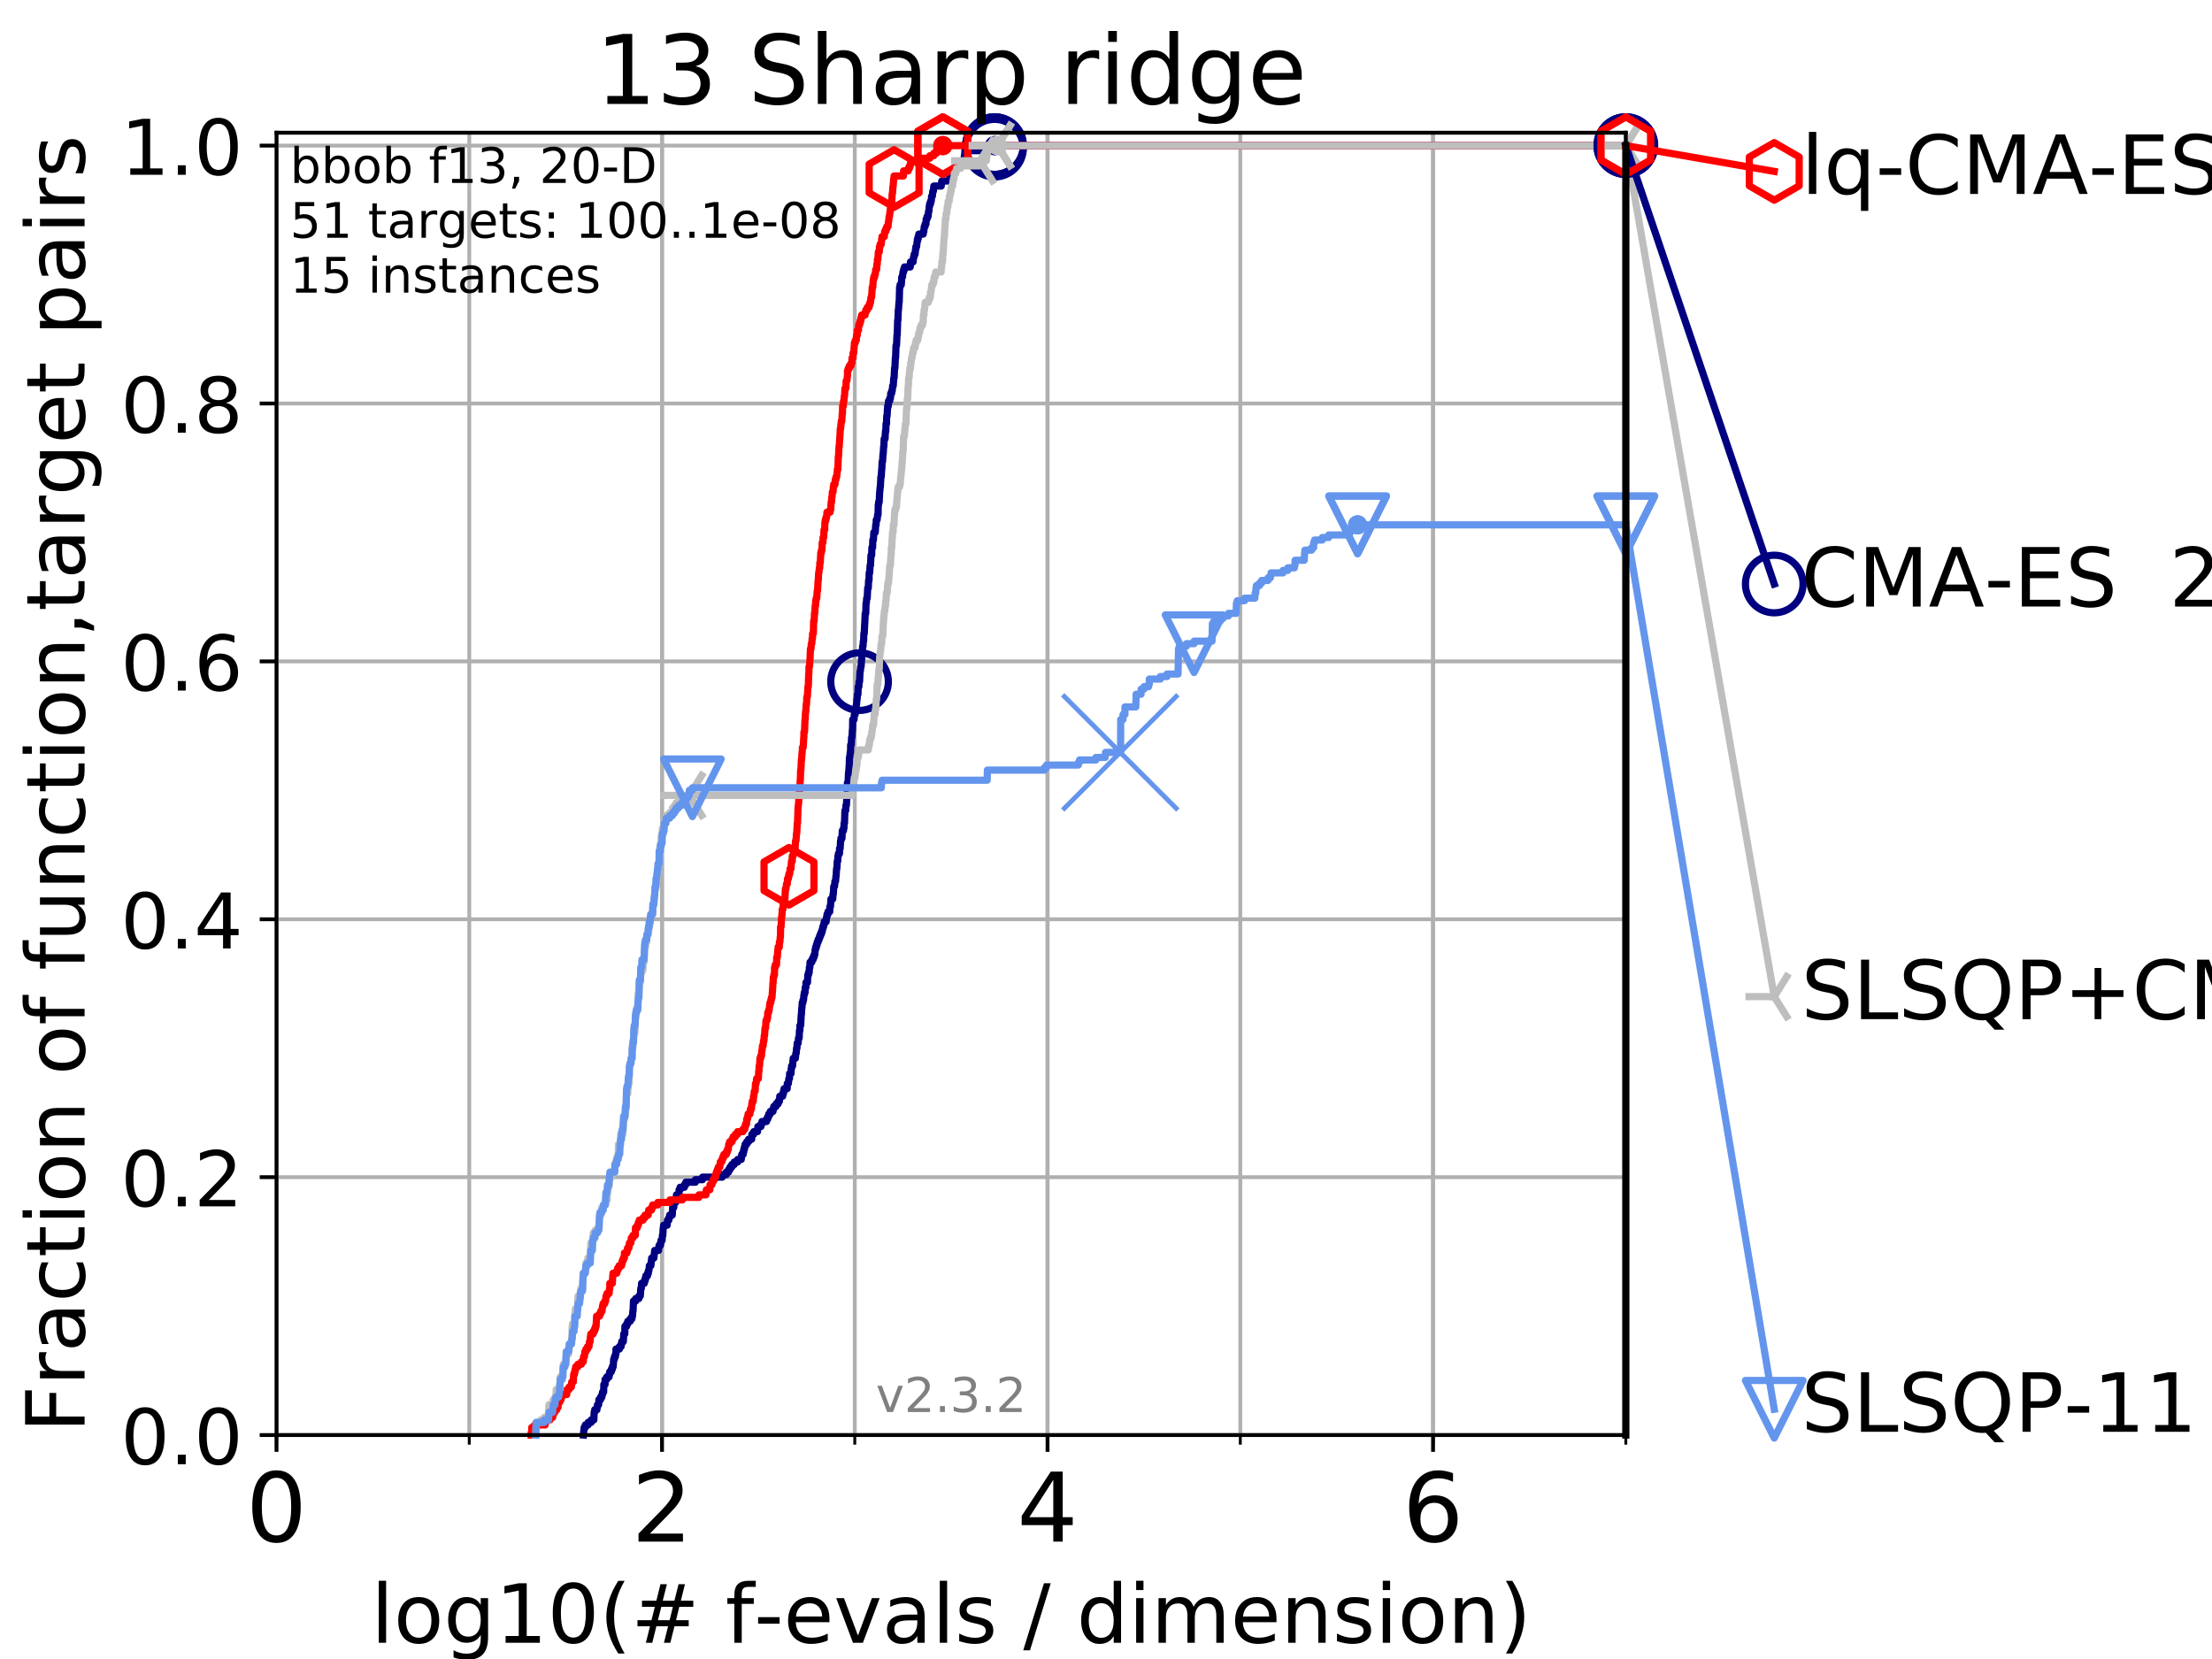 <?xml version="1.0" encoding="utf-8" standalone="no"?>
<!DOCTYPE svg PUBLIC "-//W3C//DTD SVG 1.1//EN"
  "http://www.w3.org/Graphics/SVG/1.1/DTD/svg11.dtd">
<!-- Created with matplotlib (https://matplotlib.org/) -->
<svg height="345.6pt" version="1.1" viewBox="0 0 460.8 345.6" width="460.8pt" xmlns="http://www.w3.org/2000/svg" xmlns:xlink="http://www.w3.org/1999/xlink">
 <defs>
  <style type="text/css">
*{stroke-linecap:butt;stroke-linejoin:round;}
  </style>
 </defs>
 <g id="figure_1">
  <g id="patch_1">
   <path d="M 0 345.6 
L 460.8 345.6 
L 460.8 0 
L 0 0 
z
" style="fill:#ffffff;"/>
  </g>
  <g id="axes_1">
   <g id="patch_2">
    <path d="M 57.6 298.944 
L 338.688 298.944 
L 338.688 27.648 
L 57.6 27.648 
z
" style="fill:#ffffff;"/>
   </g>
   <g id="matplotlib.axis_1">
    <g id="xtick_1">
     <g id="line2d_1">
      <path clip-path="url(#p5df59971ea)" d="M 57.6 298.944 
L 57.6 27.648 
" style="fill:none;stroke:#b0b0b0;stroke-linecap:square;stroke-width:0.8;"/>
     </g>
     <g id="line2d_2">
      <defs>
       <path d="M 0 0 
L 0 3.5 
" id="m1797d4f9a2" style="stroke:#000000;stroke-width:0.8;"/>
      </defs>
      <g>
       <use style="stroke:#000000;stroke-width:0.8;" x="57.6" xlink:href="#m1797d4f9a2" y="298.944"/>
      </g>
     </g>
     <g id="text_1">
      <!-- 0 -->
      <defs>
       <path d="M 31.781 66.406 
Q 24.172 66.406 20.328 58.906 
Q 16.5 51.422 16.5 36.375 
Q 16.5 21.391 20.328 13.891 
Q 24.172 6.391 31.781 6.391 
Q 39.453 6.391 43.281 13.891 
Q 47.125 21.391 47.125 36.375 
Q 47.125 51.422 43.281 58.906 
Q 39.453 66.406 31.781 66.406 
z
M 31.781 74.219 
Q 44.047 74.219 50.516 64.516 
Q 56.984 54.828 56.984 36.375 
Q 56.984 17.969 50.516 8.266 
Q 44.047 -1.422 31.781 -1.422 
Q 19.531 -1.422 13.062 8.266 
Q 6.594 17.969 6.594 36.375 
Q 6.594 54.828 13.062 64.516 
Q 19.531 74.219 31.781 74.219 
z
" id="DejaVuSans-48"/>
      </defs>
      <g transform="translate(51.237 321.141)scale(0.2 -0.2)">
       <use xlink:href="#DejaVuSans-48"/>
      </g>
     </g>
    </g>
    <g id="xtick_2">
     <g id="line2d_3">
      <path clip-path="url(#p5df59971ea)" d="M 137.911 298.944 
L 137.911 27.648 
" style="fill:none;stroke:#b0b0b0;stroke-linecap:square;stroke-width:0.8;"/>
     </g>
     <g id="line2d_4">
      <g>
       <use style="stroke:#000000;stroke-width:0.8;" x="137.911" xlink:href="#m1797d4f9a2" y="298.944"/>
      </g>
     </g>
     <g id="text_2">
      <!-- 2 -->
      <defs>
       <path d="M 19.188 8.297 
L 53.609 8.297 
L 53.609 0 
L 7.328 0 
L 7.328 8.297 
Q 12.938 14.109 22.625 23.891 
Q 32.328 33.688 34.812 36.531 
Q 39.547 41.844 41.422 45.531 
Q 43.312 49.219 43.312 52.781 
Q 43.312 58.594 39.234 62.25 
Q 35.156 65.922 28.609 65.922 
Q 23.969 65.922 18.812 64.312 
Q 13.672 62.703 7.812 59.422 
L 7.812 69.391 
Q 13.766 71.781 18.938 73 
Q 24.125 74.219 28.422 74.219 
Q 39.75 74.219 46.484 68.547 
Q 53.219 62.891 53.219 53.422 
Q 53.219 48.922 51.531 44.891 
Q 49.859 40.875 45.406 35.406 
Q 44.188 33.984 37.641 27.219 
Q 31.109 20.453 19.188 8.297 
z
" id="DejaVuSans-50"/>
      </defs>
      <g transform="translate(131.548 321.141)scale(0.2 -0.2)">
       <use xlink:href="#DejaVuSans-50"/>
      </g>
     </g>
    </g>
    <g id="xtick_3">
     <g id="line2d_5">
      <path clip-path="url(#p5df59971ea)" d="M 218.222 298.944 
L 218.222 27.648 
" style="fill:none;stroke:#b0b0b0;stroke-linecap:square;stroke-width:0.8;"/>
     </g>
     <g id="line2d_6">
      <g>
       <use style="stroke:#000000;stroke-width:0.8;" x="218.222" xlink:href="#m1797d4f9a2" y="298.944"/>
      </g>
     </g>
     <g id="text_3">
      <!-- 4 -->
      <defs>
       <path d="M 37.797 64.312 
L 12.891 25.391 
L 37.797 25.391 
z
M 35.203 72.906 
L 47.609 72.906 
L 47.609 25.391 
L 58.016 25.391 
L 58.016 17.188 
L 47.609 17.188 
L 47.609 0 
L 37.797 0 
L 37.797 17.188 
L 4.891 17.188 
L 4.891 26.703 
z
" id="DejaVuSans-52"/>
      </defs>
      <g transform="translate(211.859 321.141)scale(0.2 -0.2)">
       <use xlink:href="#DejaVuSans-52"/>
      </g>
     </g>
    </g>
    <g id="xtick_4">
     <g id="line2d_7">
      <path clip-path="url(#p5df59971ea)" d="M 298.533 298.944 
L 298.533 27.648 
" style="fill:none;stroke:#b0b0b0;stroke-linecap:square;stroke-width:0.8;"/>
     </g>
     <g id="line2d_8">
      <g>
       <use style="stroke:#000000;stroke-width:0.8;" x="298.533" xlink:href="#m1797d4f9a2" y="298.944"/>
      </g>
     </g>
     <g id="text_4">
      <!-- 6 -->
      <defs>
       <path d="M 33.016 40.375 
Q 26.375 40.375 22.484 35.828 
Q 18.609 31.297 18.609 23.391 
Q 18.609 15.531 22.484 10.953 
Q 26.375 6.391 33.016 6.391 
Q 39.656 6.391 43.531 10.953 
Q 47.406 15.531 47.406 23.391 
Q 47.406 31.297 43.531 35.828 
Q 39.656 40.375 33.016 40.375 
z
M 52.594 71.297 
L 52.594 62.312 
Q 48.875 64.062 45.094 64.984 
Q 41.312 65.922 37.594 65.922 
Q 27.828 65.922 22.672 59.328 
Q 17.531 52.734 16.797 39.406 
Q 19.672 43.656 24.016 45.922 
Q 28.375 48.188 33.594 48.188 
Q 44.578 48.188 50.953 41.516 
Q 57.328 34.859 57.328 23.391 
Q 57.328 12.156 50.688 5.359 
Q 44.047 -1.422 33.016 -1.422 
Q 20.359 -1.422 13.672 8.266 
Q 6.984 17.969 6.984 36.375 
Q 6.984 53.656 15.188 63.938 
Q 23.391 74.219 37.203 74.219 
Q 40.922 74.219 44.703 73.484 
Q 48.484 72.75 52.594 71.297 
z
" id="DejaVuSans-54"/>
      </defs>
      <g transform="translate(292.17 321.141)scale(0.2 -0.2)">
       <use xlink:href="#DejaVuSans-54"/>
      </g>
     </g>
    </g>
    <g id="xtick_5">
     <g id="line2d_9">
      <path clip-path="url(#p5df59971ea)" d="M 57.6 298.944 
L 57.6 27.648 
" style="fill:none;stroke:#b0b0b0;stroke-linecap:square;stroke-width:0.8;"/>
     </g>
     <g id="line2d_10">
      <defs>
       <path d="M 0 0 
L 0 2 
" id="mc6eb9f60d9" style="stroke:#000000;stroke-width:0.6;"/>
      </defs>
      <g>
       <use style="stroke:#000000;stroke-width:0.6;" x="57.6" xlink:href="#mc6eb9f60d9" y="298.944"/>
      </g>
     </g>
    </g>
    <g id="xtick_6">
     <g id="line2d_11">
      <path clip-path="url(#p5df59971ea)" d="M 97.755 298.944 
L 97.755 27.648 
" style="fill:none;stroke:#b0b0b0;stroke-linecap:square;stroke-width:0.8;"/>
     </g>
     <g id="line2d_12">
      <g>
       <use style="stroke:#000000;stroke-width:0.6;" x="97.755" xlink:href="#mc6eb9f60d9" y="298.944"/>
      </g>
     </g>
    </g>
    <g id="xtick_7">
     <g id="line2d_13">
      <path clip-path="url(#p5df59971ea)" d="M 137.911 298.944 
L 137.911 27.648 
" style="fill:none;stroke:#b0b0b0;stroke-linecap:square;stroke-width:0.8;"/>
     </g>
     <g id="line2d_14">
      <g>
       <use style="stroke:#000000;stroke-width:0.6;" x="137.911" xlink:href="#mc6eb9f60d9" y="298.944"/>
      </g>
     </g>
    </g>
    <g id="xtick_8">
     <g id="line2d_15">
      <path clip-path="url(#p5df59971ea)" d="M 178.066 298.944 
L 178.066 27.648 
" style="fill:none;stroke:#b0b0b0;stroke-linecap:square;stroke-width:0.8;"/>
     </g>
     <g id="line2d_16">
      <g>
       <use style="stroke:#000000;stroke-width:0.6;" x="178.066" xlink:href="#mc6eb9f60d9" y="298.944"/>
      </g>
     </g>
    </g>
    <g id="xtick_9">
     <g id="line2d_17">
      <path clip-path="url(#p5df59971ea)" d="M 218.222 298.944 
L 218.222 27.648 
" style="fill:none;stroke:#b0b0b0;stroke-linecap:square;stroke-width:0.8;"/>
     </g>
     <g id="line2d_18">
      <g>
       <use style="stroke:#000000;stroke-width:0.6;" x="218.222" xlink:href="#mc6eb9f60d9" y="298.944"/>
      </g>
     </g>
    </g>
    <g id="xtick_10">
     <g id="line2d_19">
      <path clip-path="url(#p5df59971ea)" d="M 258.377 298.944 
L 258.377 27.648 
" style="fill:none;stroke:#b0b0b0;stroke-linecap:square;stroke-width:0.8;"/>
     </g>
     <g id="line2d_20">
      <g>
       <use style="stroke:#000000;stroke-width:0.6;" x="258.377" xlink:href="#mc6eb9f60d9" y="298.944"/>
      </g>
     </g>
    </g>
    <g id="xtick_11">
     <g id="line2d_21">
      <path clip-path="url(#p5df59971ea)" d="M 298.533 298.944 
L 298.533 27.648 
" style="fill:none;stroke:#b0b0b0;stroke-linecap:square;stroke-width:0.8;"/>
     </g>
     <g id="line2d_22">
      <g>
       <use style="stroke:#000000;stroke-width:0.6;" x="298.533" xlink:href="#mc6eb9f60d9" y="298.944"/>
      </g>
     </g>
    </g>
    <g id="xtick_12">
     <g id="line2d_23">
      <path clip-path="url(#p5df59971ea)" d="M 338.688 298.944 
L 338.688 27.648 
" style="fill:none;stroke:#b0b0b0;stroke-linecap:square;stroke-width:0.8;"/>
     </g>
     <g id="line2d_24">
      <g>
       <use style="stroke:#000000;stroke-width:0.6;" x="338.688" xlink:href="#mc6eb9f60d9" y="298.944"/>
      </g>
     </g>
    </g>
    <g id="text_5">
     <!-- log10(# f-evals / dimension) -->
     <defs>
      <path d="M 9.422 75.984 
L 18.406 75.984 
L 18.406 0 
L 9.422 0 
z
" id="DejaVuSans-108"/>
      <path d="M 30.609 48.391 
Q 23.391 48.391 19.188 42.75 
Q 14.984 37.109 14.984 27.297 
Q 14.984 17.484 19.156 11.844 
Q 23.344 6.203 30.609 6.203 
Q 37.797 6.203 41.984 11.859 
Q 46.188 17.531 46.188 27.297 
Q 46.188 37.016 41.984 42.703 
Q 37.797 48.391 30.609 48.391 
z
M 30.609 56 
Q 42.328 56 49.016 48.375 
Q 55.719 40.766 55.719 27.297 
Q 55.719 13.875 49.016 6.219 
Q 42.328 -1.422 30.609 -1.422 
Q 18.844 -1.422 12.172 6.219 
Q 5.516 13.875 5.516 27.297 
Q 5.516 40.766 12.172 48.375 
Q 18.844 56 30.609 56 
z
" id="DejaVuSans-111"/>
      <path d="M 45.406 27.984 
Q 45.406 37.75 41.375 43.109 
Q 37.359 48.484 30.078 48.484 
Q 22.859 48.484 18.828 43.109 
Q 14.797 37.75 14.797 27.984 
Q 14.797 18.266 18.828 12.891 
Q 22.859 7.516 30.078 7.516 
Q 37.359 7.516 41.375 12.891 
Q 45.406 18.266 45.406 27.984 
z
M 54.391 6.781 
Q 54.391 -7.172 48.188 -13.984 
Q 42 -20.797 29.203 -20.797 
Q 24.469 -20.797 20.266 -20.094 
Q 16.062 -19.391 12.109 -17.922 
L 12.109 -9.188 
Q 16.062 -11.328 19.922 -12.344 
Q 23.781 -13.375 27.781 -13.375 
Q 36.625 -13.375 41.016 -8.766 
Q 45.406 -4.156 45.406 5.172 
L 45.406 9.625 
Q 42.625 4.781 38.281 2.391 
Q 33.938 0 27.875 0 
Q 17.828 0 11.672 7.656 
Q 5.516 15.328 5.516 27.984 
Q 5.516 40.672 11.672 48.328 
Q 17.828 56 27.875 56 
Q 33.938 56 38.281 53.609 
Q 42.625 51.219 45.406 46.391 
L 45.406 54.688 
L 54.391 54.688 
z
" id="DejaVuSans-103"/>
      <path d="M 12.406 8.297 
L 28.516 8.297 
L 28.516 63.922 
L 10.984 60.406 
L 10.984 69.391 
L 28.422 72.906 
L 38.281 72.906 
L 38.281 8.297 
L 54.391 8.297 
L 54.391 0 
L 12.406 0 
z
" id="DejaVuSans-49"/>
      <path d="M 31 75.875 
Q 24.469 64.656 21.281 53.656 
Q 18.109 42.672 18.109 31.391 
Q 18.109 20.125 21.312 9.062 
Q 24.516 -2 31 -13.188 
L 23.188 -13.188 
Q 15.875 -1.703 12.234 9.375 
Q 8.594 20.453 8.594 31.391 
Q 8.594 42.281 12.203 53.312 
Q 15.828 64.359 23.188 75.875 
z
" id="DejaVuSans-40"/>
      <path d="M 51.125 44 
L 36.922 44 
L 32.812 27.688 
L 47.125 27.688 
z
M 43.797 71.781 
L 38.719 51.516 
L 52.984 51.516 
L 58.109 71.781 
L 65.922 71.781 
L 60.891 51.516 
L 76.125 51.516 
L 76.125 44 
L 58.984 44 
L 54.984 27.688 
L 70.516 27.688 
L 70.516 20.219 
L 53.078 20.219 
L 48 0 
L 40.188 0 
L 45.219 20.219 
L 30.906 20.219 
L 25.875 0 
L 18.016 0 
L 23.094 20.219 
L 7.719 20.219 
L 7.719 27.688 
L 24.906 27.688 
L 29 44 
L 13.281 44 
L 13.281 51.516 
L 30.906 51.516 
L 35.891 71.781 
z
" id="DejaVuSans-35"/>
      <path id="DejaVuSans-32"/>
      <path d="M 37.109 75.984 
L 37.109 68.5 
L 28.516 68.5 
Q 23.688 68.5 21.797 66.547 
Q 19.922 64.594 19.922 59.516 
L 19.922 54.688 
L 34.719 54.688 
L 34.719 47.703 
L 19.922 47.703 
L 19.922 0 
L 10.891 0 
L 10.891 47.703 
L 2.297 47.703 
L 2.297 54.688 
L 10.891 54.688 
L 10.891 58.5 
Q 10.891 67.625 15.141 71.797 
Q 19.391 75.984 28.609 75.984 
z
" id="DejaVuSans-102"/>
      <path d="M 4.891 31.391 
L 31.203 31.391 
L 31.203 23.391 
L 4.891 23.391 
z
" id="DejaVuSans-45"/>
      <path d="M 56.203 29.594 
L 56.203 25.203 
L 14.891 25.203 
Q 15.484 15.922 20.484 11.062 
Q 25.484 6.203 34.422 6.203 
Q 39.594 6.203 44.453 7.469 
Q 49.312 8.734 54.109 11.281 
L 54.109 2.781 
Q 49.266 0.734 44.188 -0.344 
Q 39.109 -1.422 33.891 -1.422 
Q 20.797 -1.422 13.156 6.188 
Q 5.516 13.812 5.516 26.812 
Q 5.516 40.234 12.766 48.109 
Q 20.016 56 32.328 56 
Q 43.359 56 49.781 48.891 
Q 56.203 41.797 56.203 29.594 
z
M 47.219 32.234 
Q 47.125 39.594 43.094 43.984 
Q 39.062 48.391 32.422 48.391 
Q 24.906 48.391 20.391 44.141 
Q 15.875 39.891 15.188 32.172 
z
" id="DejaVuSans-101"/>
      <path d="M 2.984 54.688 
L 12.5 54.688 
L 29.594 8.797 
L 46.688 54.688 
L 56.203 54.688 
L 35.688 0 
L 23.484 0 
z
" id="DejaVuSans-118"/>
      <path d="M 34.281 27.484 
Q 23.391 27.484 19.188 25 
Q 14.984 22.516 14.984 16.5 
Q 14.984 11.719 18.141 8.906 
Q 21.297 6.109 26.703 6.109 
Q 34.188 6.109 38.703 11.406 
Q 43.219 16.703 43.219 25.484 
L 43.219 27.484 
z
M 52.203 31.203 
L 52.203 0 
L 43.219 0 
L 43.219 8.297 
Q 40.141 3.328 35.547 0.953 
Q 30.953 -1.422 24.312 -1.422 
Q 15.922 -1.422 10.953 3.297 
Q 6 8.016 6 15.922 
Q 6 25.141 12.172 29.828 
Q 18.359 34.516 30.609 34.516 
L 43.219 34.516 
L 43.219 35.406 
Q 43.219 41.609 39.141 45 
Q 35.062 48.391 27.688 48.391 
Q 23 48.391 18.547 47.266 
Q 14.109 46.141 10.016 43.891 
L 10.016 52.203 
Q 14.938 54.109 19.578 55.047 
Q 24.219 56 28.609 56 
Q 40.484 56 46.344 49.844 
Q 52.203 43.703 52.203 31.203 
z
" id="DejaVuSans-97"/>
      <path d="M 44.281 53.078 
L 44.281 44.578 
Q 40.484 46.531 36.375 47.5 
Q 32.281 48.484 27.875 48.484 
Q 21.188 48.484 17.844 46.438 
Q 14.5 44.391 14.5 40.281 
Q 14.5 37.156 16.891 35.375 
Q 19.281 33.594 26.516 31.984 
L 29.594 31.297 
Q 39.156 29.25 43.188 25.516 
Q 47.219 21.781 47.219 15.094 
Q 47.219 7.469 41.188 3.016 
Q 35.156 -1.422 24.609 -1.422 
Q 20.219 -1.422 15.453 -0.562 
Q 10.688 0.297 5.422 2 
L 5.422 11.281 
Q 10.406 8.688 15.234 7.391 
Q 20.062 6.109 24.812 6.109 
Q 31.156 6.109 34.562 8.281 
Q 37.984 10.453 37.984 14.406 
Q 37.984 18.062 35.516 20.016 
Q 33.062 21.969 24.703 23.781 
L 21.578 24.516 
Q 13.234 26.266 9.516 29.906 
Q 5.812 33.547 5.812 39.891 
Q 5.812 47.609 11.281 51.797 
Q 16.75 56 26.812 56 
Q 31.781 56 36.172 55.266 
Q 40.578 54.547 44.281 53.078 
z
" id="DejaVuSans-115"/>
      <path d="M 25.391 72.906 
L 33.688 72.906 
L 8.297 -9.281 
L 0 -9.281 
z
" id="DejaVuSans-47"/>
      <path d="M 45.406 46.391 
L 45.406 75.984 
L 54.391 75.984 
L 54.391 0 
L 45.406 0 
L 45.406 8.203 
Q 42.578 3.328 38.25 0.953 
Q 33.938 -1.422 27.875 -1.422 
Q 17.969 -1.422 11.734 6.484 
Q 5.516 14.406 5.516 27.297 
Q 5.516 40.188 11.734 48.094 
Q 17.969 56 27.875 56 
Q 33.938 56 38.25 53.625 
Q 42.578 51.266 45.406 46.391 
z
M 14.797 27.297 
Q 14.797 17.391 18.875 11.75 
Q 22.953 6.109 30.078 6.109 
Q 37.203 6.109 41.297 11.75 
Q 45.406 17.391 45.406 27.297 
Q 45.406 37.203 41.297 42.844 
Q 37.203 48.484 30.078 48.484 
Q 22.953 48.484 18.875 42.844 
Q 14.797 37.203 14.797 27.297 
z
" id="DejaVuSans-100"/>
      <path d="M 9.422 54.688 
L 18.406 54.688 
L 18.406 0 
L 9.422 0 
z
M 9.422 75.984 
L 18.406 75.984 
L 18.406 64.594 
L 9.422 64.594 
z
" id="DejaVuSans-105"/>
      <path d="M 52 44.188 
Q 55.375 50.25 60.062 53.125 
Q 64.75 56 71.094 56 
Q 79.641 56 84.281 50.016 
Q 88.922 44.047 88.922 33.016 
L 88.922 0 
L 79.891 0 
L 79.891 32.719 
Q 79.891 40.578 77.094 44.375 
Q 74.312 48.188 68.609 48.188 
Q 61.625 48.188 57.562 43.547 
Q 53.516 38.922 53.516 30.906 
L 53.516 0 
L 44.484 0 
L 44.484 32.719 
Q 44.484 40.625 41.703 44.406 
Q 38.922 48.188 33.109 48.188 
Q 26.219 48.188 22.156 43.531 
Q 18.109 38.875 18.109 30.906 
L 18.109 0 
L 9.078 0 
L 9.078 54.688 
L 18.109 54.688 
L 18.109 46.188 
Q 21.188 51.219 25.484 53.609 
Q 29.781 56 35.688 56 
Q 41.656 56 45.828 52.969 
Q 50 49.953 52 44.188 
z
" id="DejaVuSans-109"/>
      <path d="M 54.891 33.016 
L 54.891 0 
L 45.906 0 
L 45.906 32.719 
Q 45.906 40.484 42.875 44.328 
Q 39.844 48.188 33.797 48.188 
Q 26.516 48.188 22.312 43.547 
Q 18.109 38.922 18.109 30.906 
L 18.109 0 
L 9.078 0 
L 9.078 54.688 
L 18.109 54.688 
L 18.109 46.188 
Q 21.344 51.125 25.703 53.562 
Q 30.078 56 35.797 56 
Q 45.219 56 50.047 50.172 
Q 54.891 44.344 54.891 33.016 
z
" id="DejaVuSans-110"/>
      <path d="M 8.016 75.875 
L 15.828 75.875 
Q 23.141 64.359 26.781 53.312 
Q 30.422 42.281 30.422 31.391 
Q 30.422 20.453 26.781 9.375 
Q 23.141 -1.703 15.828 -13.188 
L 8.016 -13.188 
Q 14.5 -2 17.703 9.062 
Q 20.906 20.125 20.906 31.391 
Q 20.906 42.672 17.703 53.656 
Q 14.5 64.656 8.016 75.875 
z
" id="DejaVuSans-41"/>
     </defs>
     <g transform="translate(77.303 342.218)scale(0.17 -0.17)">
      <use xlink:href="#DejaVuSans-108"/>
      <use x="27.783" xlink:href="#DejaVuSans-111"/>
      <use x="88.965" xlink:href="#DejaVuSans-103"/>
      <use x="152.441" xlink:href="#DejaVuSans-49"/>
      <use x="216.064" xlink:href="#DejaVuSans-48"/>
      <use x="279.688" xlink:href="#DejaVuSans-40"/>
      <use x="318.701" xlink:href="#DejaVuSans-35"/>
      <use x="402.49" xlink:href="#DejaVuSans-32"/>
      <use x="434.277" xlink:href="#DejaVuSans-102"/>
      <use x="469.404" xlink:href="#DejaVuSans-45"/>
      <use x="505.488" xlink:href="#DejaVuSans-101"/>
      <use x="567.012" xlink:href="#DejaVuSans-118"/>
      <use x="626.191" xlink:href="#DejaVuSans-97"/>
      <use x="687.471" xlink:href="#DejaVuSans-108"/>
      <use x="715.254" xlink:href="#DejaVuSans-115"/>
      <use x="767.354" xlink:href="#DejaVuSans-32"/>
      <use x="799.141" xlink:href="#DejaVuSans-47"/>
      <use x="832.832" xlink:href="#DejaVuSans-32"/>
      <use x="864.619" xlink:href="#DejaVuSans-100"/>
      <use x="928.096" xlink:href="#DejaVuSans-105"/>
      <use x="955.879" xlink:href="#DejaVuSans-109"/>
      <use x="1053.291" xlink:href="#DejaVuSans-101"/>
      <use x="1114.814" xlink:href="#DejaVuSans-110"/>
      <use x="1178.193" xlink:href="#DejaVuSans-115"/>
      <use x="1230.293" xlink:href="#DejaVuSans-105"/>
      <use x="1258.076" xlink:href="#DejaVuSans-111"/>
      <use x="1319.258" xlink:href="#DejaVuSans-110"/>
      <use x="1382.637" xlink:href="#DejaVuSans-41"/>
     </g>
    </g>
   </g>
   <g id="matplotlib.axis_2">
    <g id="ytick_1">
     <g id="line2d_25">
      <path clip-path="url(#p5df59971ea)" d="M 57.6 298.944 
L 338.688 298.944 
" style="fill:none;stroke:#b0b0b0;stroke-linecap:square;stroke-width:0.8;"/>
     </g>
     <g id="line2d_26">
      <defs>
       <path d="M 0 0 
L -3.5 0 
" id="m1be3c3c153" style="stroke:#000000;stroke-width:0.8;"/>
      </defs>
      <g>
       <use style="stroke:#000000;stroke-width:0.8;" x="57.6" xlink:href="#m1be3c3c153" y="298.944"/>
      </g>
     </g>
     <g id="text_6">
      <!-- 0.0 -->
      <defs>
       <path d="M 10.688 12.406 
L 21 12.406 
L 21 0 
L 10.688 0 
z
" id="DejaVuSans-46"/>
      </defs>
      <g transform="translate(25.155 305.023)scale(0.16 -0.16)">
       <use xlink:href="#DejaVuSans-48"/>
       <use x="63.623" xlink:href="#DejaVuSans-46"/>
       <use x="95.41" xlink:href="#DejaVuSans-48"/>
      </g>
     </g>
    </g>
    <g id="ytick_2">
     <g id="line2d_27">
      <path clip-path="url(#p5df59971ea)" d="M 57.6 245.222 
L 338.688 245.222 
" style="fill:none;stroke:#b0b0b0;stroke-linecap:square;stroke-width:0.8;"/>
     </g>
     <g id="line2d_28">
      <g>
       <use style="stroke:#000000;stroke-width:0.8;" x="57.6" xlink:href="#m1be3c3c153" y="245.222"/>
      </g>
     </g>
     <g id="text_7">
      <!-- 0.2 -->
      <g transform="translate(25.155 251.301)scale(0.16 -0.16)">
       <use xlink:href="#DejaVuSans-48"/>
       <use x="63.623" xlink:href="#DejaVuSans-46"/>
       <use x="95.41" xlink:href="#DejaVuSans-50"/>
      </g>
     </g>
    </g>
    <g id="ytick_3">
     <g id="line2d_29">
      <path clip-path="url(#p5df59971ea)" d="M 57.6 191.5 
L 338.688 191.5 
" style="fill:none;stroke:#b0b0b0;stroke-linecap:square;stroke-width:0.8;"/>
     </g>
     <g id="line2d_30">
      <g>
       <use style="stroke:#000000;stroke-width:0.8;" x="57.6" xlink:href="#m1be3c3c153" y="191.5"/>
      </g>
     </g>
     <g id="text_8">
      <!-- 0.4 -->
      <g transform="translate(25.155 197.579)scale(0.16 -0.16)">
       <use xlink:href="#DejaVuSans-48"/>
       <use x="63.623" xlink:href="#DejaVuSans-46"/>
       <use x="95.41" xlink:href="#DejaVuSans-52"/>
      </g>
     </g>
    </g>
    <g id="ytick_4">
     <g id="line2d_31">
      <path clip-path="url(#p5df59971ea)" d="M 57.6 137.778 
L 338.688 137.778 
" style="fill:none;stroke:#b0b0b0;stroke-linecap:square;stroke-width:0.8;"/>
     </g>
     <g id="line2d_32">
      <g>
       <use style="stroke:#000000;stroke-width:0.8;" x="57.6" xlink:href="#m1be3c3c153" y="137.778"/>
      </g>
     </g>
     <g id="text_9">
      <!-- 0.6 -->
      <g transform="translate(25.155 143.857)scale(0.16 -0.16)">
       <use xlink:href="#DejaVuSans-48"/>
       <use x="63.623" xlink:href="#DejaVuSans-46"/>
       <use x="95.41" xlink:href="#DejaVuSans-54"/>
      </g>
     </g>
    </g>
    <g id="ytick_5">
     <g id="line2d_33">
      <path clip-path="url(#p5df59971ea)" d="M 57.6 84.056 
L 338.688 84.056 
" style="fill:none;stroke:#b0b0b0;stroke-linecap:square;stroke-width:0.8;"/>
     </g>
     <g id="line2d_34">
      <g>
       <use style="stroke:#000000;stroke-width:0.8;" x="57.6" xlink:href="#m1be3c3c153" y="84.056"/>
      </g>
     </g>
     <g id="text_10">
      <!-- 0.8 -->
      <defs>
       <path d="M 31.781 34.625 
Q 24.75 34.625 20.719 30.859 
Q 16.703 27.094 16.703 20.516 
Q 16.703 13.922 20.719 10.156 
Q 24.75 6.391 31.781 6.391 
Q 38.812 6.391 42.859 10.172 
Q 46.922 13.969 46.922 20.516 
Q 46.922 27.094 42.891 30.859 
Q 38.875 34.625 31.781 34.625 
z
M 21.922 38.812 
Q 15.578 40.375 12.031 44.719 
Q 8.5 49.078 8.5 55.328 
Q 8.5 64.062 14.719 69.141 
Q 20.953 74.219 31.781 74.219 
Q 42.672 74.219 48.875 69.141 
Q 55.078 64.062 55.078 55.328 
Q 55.078 49.078 51.531 44.719 
Q 48 40.375 41.703 38.812 
Q 48.828 37.156 52.797 32.312 
Q 56.781 27.484 56.781 20.516 
Q 56.781 9.906 50.312 4.234 
Q 43.844 -1.422 31.781 -1.422 
Q 19.734 -1.422 13.25 4.234 
Q 6.781 9.906 6.781 20.516 
Q 6.781 27.484 10.781 32.312 
Q 14.797 37.156 21.922 38.812 
z
M 18.312 54.391 
Q 18.312 48.734 21.844 45.562 
Q 25.391 42.391 31.781 42.391 
Q 38.141 42.391 41.719 45.562 
Q 45.312 48.734 45.312 54.391 
Q 45.312 60.062 41.719 63.234 
Q 38.141 66.406 31.781 66.406 
Q 25.391 66.406 21.844 63.234 
Q 18.312 60.062 18.312 54.391 
z
" id="DejaVuSans-56"/>
      </defs>
      <g transform="translate(25.155 90.135)scale(0.16 -0.16)">
       <use xlink:href="#DejaVuSans-48"/>
       <use x="63.623" xlink:href="#DejaVuSans-46"/>
       <use x="95.41" xlink:href="#DejaVuSans-56"/>
      </g>
     </g>
    </g>
    <g id="ytick_6">
     <g id="line2d_35">
      <path clip-path="url(#p5df59971ea)" d="M 57.6 30.334 
L 338.688 30.334 
" style="fill:none;stroke:#b0b0b0;stroke-linecap:square;stroke-width:0.8;"/>
     </g>
     <g id="line2d_36">
      <g>
       <use style="stroke:#000000;stroke-width:0.8;" x="57.6" xlink:href="#m1be3c3c153" y="30.334"/>
      </g>
     </g>
     <g id="text_11">
      <!-- 1.0 -->
      <g transform="translate(25.155 36.413)scale(0.16 -0.16)">
       <use xlink:href="#DejaVuSans-49"/>
       <use x="63.623" xlink:href="#DejaVuSans-46"/>
       <use x="95.41" xlink:href="#DejaVuSans-48"/>
      </g>
     </g>
    </g>
    <g id="text_12">
     <!-- Fraction of function,target pairs -->
     <defs>
      <path d="M 9.812 72.906 
L 51.703 72.906 
L 51.703 64.594 
L 19.672 64.594 
L 19.672 43.109 
L 48.578 43.109 
L 48.578 34.812 
L 19.672 34.812 
L 19.672 0 
L 9.812 0 
z
" id="DejaVuSans-70"/>
      <path d="M 41.109 46.297 
Q 39.594 47.172 37.812 47.578 
Q 36.031 48 33.891 48 
Q 26.266 48 22.188 43.047 
Q 18.109 38.094 18.109 28.812 
L 18.109 0 
L 9.078 0 
L 9.078 54.688 
L 18.109 54.688 
L 18.109 46.188 
Q 20.953 51.172 25.484 53.578 
Q 30.031 56 36.531 56 
Q 37.453 56 38.578 55.875 
Q 39.703 55.766 41.062 55.516 
z
" id="DejaVuSans-114"/>
      <path d="M 48.781 52.594 
L 48.781 44.188 
Q 44.969 46.297 41.141 47.344 
Q 37.312 48.391 33.406 48.391 
Q 24.656 48.391 19.812 42.844 
Q 14.984 37.312 14.984 27.297 
Q 14.984 17.281 19.812 11.734 
Q 24.656 6.203 33.406 6.203 
Q 37.312 6.203 41.141 7.25 
Q 44.969 8.297 48.781 10.406 
L 48.781 2.094 
Q 45.016 0.344 40.984 -0.531 
Q 36.969 -1.422 32.422 -1.422 
Q 20.062 -1.422 12.781 6.344 
Q 5.516 14.109 5.516 27.297 
Q 5.516 40.672 12.859 48.328 
Q 20.219 56 33.016 56 
Q 37.156 56 41.109 55.141 
Q 45.062 54.297 48.781 52.594 
z
" id="DejaVuSans-99"/>
      <path d="M 18.312 70.219 
L 18.312 54.688 
L 36.812 54.688 
L 36.812 47.703 
L 18.312 47.703 
L 18.312 18.016 
Q 18.312 11.328 20.141 9.422 
Q 21.969 7.516 27.594 7.516 
L 36.812 7.516 
L 36.812 0 
L 27.594 0 
Q 17.188 0 13.234 3.875 
Q 9.281 7.766 9.281 18.016 
L 9.281 47.703 
L 2.688 47.703 
L 2.688 54.688 
L 9.281 54.688 
L 9.281 70.219 
z
" id="DejaVuSans-116"/>
      <path d="M 8.5 21.578 
L 8.5 54.688 
L 17.484 54.688 
L 17.484 21.922 
Q 17.484 14.156 20.5 10.266 
Q 23.531 6.391 29.594 6.391 
Q 36.859 6.391 41.078 11.031 
Q 45.312 15.672 45.312 23.688 
L 45.312 54.688 
L 54.297 54.688 
L 54.297 0 
L 45.312 0 
L 45.312 8.406 
Q 42.047 3.422 37.719 1 
Q 33.406 -1.422 27.688 -1.422 
Q 18.266 -1.422 13.375 4.438 
Q 8.5 10.297 8.5 21.578 
z
M 31.109 56 
z
" id="DejaVuSans-117"/>
      <path d="M 11.719 12.406 
L 22.016 12.406 
L 22.016 4 
L 14.016 -11.625 
L 7.719 -11.625 
L 11.719 4 
z
" id="DejaVuSans-44"/>
      <path d="M 18.109 8.203 
L 18.109 -20.797 
L 9.078 -20.797 
L 9.078 54.688 
L 18.109 54.688 
L 18.109 46.391 
Q 20.953 51.266 25.266 53.625 
Q 29.594 56 35.594 56 
Q 45.562 56 51.781 48.094 
Q 58.016 40.188 58.016 27.297 
Q 58.016 14.406 51.781 6.484 
Q 45.562 -1.422 35.594 -1.422 
Q 29.594 -1.422 25.266 0.953 
Q 20.953 3.328 18.109 8.203 
z
M 48.688 27.297 
Q 48.688 37.203 44.609 42.844 
Q 40.531 48.484 33.406 48.484 
Q 26.266 48.484 22.188 42.844 
Q 18.109 37.203 18.109 27.297 
Q 18.109 17.391 22.188 11.75 
Q 26.266 6.109 33.406 6.109 
Q 40.531 6.109 44.609 11.75 
Q 48.688 17.391 48.688 27.297 
z
" id="DejaVuSans-112"/>
     </defs>
     <g transform="translate(17.62 298.435)rotate(-90)scale(0.17 -0.17)">
      <use xlink:href="#DejaVuSans-70"/>
      <use x="57.41" xlink:href="#DejaVuSans-114"/>
      <use x="98.523" xlink:href="#DejaVuSans-97"/>
      <use x="159.803" xlink:href="#DejaVuSans-99"/>
      <use x="214.783" xlink:href="#DejaVuSans-116"/>
      <use x="253.992" xlink:href="#DejaVuSans-105"/>
      <use x="281.775" xlink:href="#DejaVuSans-111"/>
      <use x="342.957" xlink:href="#DejaVuSans-110"/>
      <use x="406.336" xlink:href="#DejaVuSans-32"/>
      <use x="438.123" xlink:href="#DejaVuSans-111"/>
      <use x="499.305" xlink:href="#DejaVuSans-102"/>
      <use x="534.51" xlink:href="#DejaVuSans-32"/>
      <use x="566.297" xlink:href="#DejaVuSans-102"/>
      <use x="601.502" xlink:href="#DejaVuSans-117"/>
      <use x="664.881" xlink:href="#DejaVuSans-110"/>
      <use x="728.26" xlink:href="#DejaVuSans-99"/>
      <use x="783.24" xlink:href="#DejaVuSans-116"/>
      <use x="822.449" xlink:href="#DejaVuSans-105"/>
      <use x="850.232" xlink:href="#DejaVuSans-111"/>
      <use x="911.414" xlink:href="#DejaVuSans-110"/>
      <use x="974.793" xlink:href="#DejaVuSans-44"/>
      <use x="1006.58" xlink:href="#DejaVuSans-116"/>
      <use x="1045.789" xlink:href="#DejaVuSans-97"/>
      <use x="1107.068" xlink:href="#DejaVuSans-114"/>
      <use x="1148.166" xlink:href="#DejaVuSans-103"/>
      <use x="1211.643" xlink:href="#DejaVuSans-101"/>
      <use x="1273.166" xlink:href="#DejaVuSans-116"/>
      <use x="1312.375" xlink:href="#DejaVuSans-32"/>
      <use x="1344.162" xlink:href="#DejaVuSans-112"/>
      <use x="1407.639" xlink:href="#DejaVuSans-97"/>
      <use x="1468.918" xlink:href="#DejaVuSans-105"/>
      <use x="1496.701" xlink:href="#DejaVuSans-114"/>
      <use x="1537.814" xlink:href="#DejaVuSans-115"/>
     </g>
    </g>
   </g>
   <g id="line2d_37">
    <defs>
     <path d="M 0 1.5 
C 0.398 1.5 0.779 1.342 1.061 1.061 
C 1.342 0.779 1.5 0.398 1.5 0 
C 1.5 -0.398 1.342 -0.779 1.061 -1.061 
C 0.779 -1.342 0.398 -1.5 0 -1.5 
C -0.398 -1.5 -0.779 -1.342 -1.061 -1.061 
C -1.342 -0.779 -1.5 -0.398 -1.5 0 
C -1.5 0.398 -1.342 0.779 -1.061 1.061 
C -0.779 1.342 -0.398 1.5 0 1.5 
z
" id="mc2e61be27f" style="stroke:#000080;"/>
    </defs>
    <g>
     <use style="fill:#000080;stroke:#000080;" x="207.177" xlink:href="#mc2e61be27f" y="30.334"/>
     <use style="fill:#000080;stroke:#000080;" x="207.177" xlink:href="#mc2e61be27f" y="30.334"/>
    </g>
   </g>
   <g id="line2d_38">
    <path d="M 121.535 298.944 
L 121.624 297.891 
L 121.69 297.891 
L 121.69 297.364 
L 121.931 297.364 
L 121.931 296.837 
L 122.51 296.837 
L 122.51 296.311 
L 123.152 296.311 
L 123.152 295.784 
L 123.712 295.784 
L 123.771 294.204 
L 123.888 294.204 
L 123.888 293.677 
L 124.35 293.677 
L 124.35 293.15 
L 124.463 293.15 
L 124.463 292.624 
L 124.707 292.624 
L 124.762 291.57 
L 125.111 291.57 
L 125.111 291.044 
L 125.381 291.044 
L 125.381 290.517 
L 125.524 290.517 
L 125.524 289.99 
L 125.753 289.99 
L 125.788 288.41 
L 126.048 288.41 
L 126.048 287.357 
L 126.406 287.357 
L 126.406 286.83 
L 126.888 286.83 
L 126.888 286.304 
L 127.003 286.304 
L 127.003 285.777 
L 127.342 285.777 
L 127.342 285.25 
L 127.548 285.25 
L 127.548 284.723 
L 127.737 284.723 
L 127.846 283.143 
L 128 283.143 
L 128 282.617 
L 128.199 282.617 
L 128.199 282.09 
L 128.321 282.09 
L 128.321 281.037 
L 129.031 281.037 
L 129.031 280.51 
L 129.39 280.51 
L 129.39 279.983 
L 129.518 279.983 
L 129.518 279.457 
L 129.853 279.457 
L 129.936 277.877 
L 130.155 277.877 
L 130.182 276.296 
L 130.545 276.296 
L 130.545 275.77 
L 130.783 275.77 
L 130.783 275.243 
L 131.287 275.243 
L 131.287 274.716 
L 131.653 274.716 
L 131.653 274.19 
L 131.765 274.19 
L 131.827 273.136 
L 131.877 273.136 
L 131.963 271.03 
L 132.434 271.03 
L 132.434 270.503 
L 133.102 270.503 
L 133.102 269.976 
L 133.387 269.976 
L 133.488 268.396 
L 133.6 268.396 
L 133.645 267.343 
L 134.214 267.343 
L 134.214 266.816 
L 134.407 266.816 
L 134.407 266.289 
L 134.545 266.289 
L 134.545 265.763 
L 134.891 265.763 
L 134.891 265.236 
L 135.066 265.236 
L 135.066 264.709 
L 135.179 264.709 
L 135.281 263.656 
L 135.592 263.656 
L 135.682 262.603 
L 135.751 262.603 
L 135.751 262.076 
L 136.228 262.076 
L 136.314 261.023 
L 136.371 261.023 
L 136.371 260.496 
L 137.181 260.496 
L 137.29 259.443 
L 137.576 259.443 
L 137.576 258.916 
L 137.7 258.916 
L 137.7 258.389 
L 137.928 258.389 
L 137.998 257.336 
L 138.076 257.336 
L 138.162 255.756 
L 138.231 255.756 
L 138.231 255.229 
L 138.985 255.229 
L 139.05 254.176 
L 139.334 254.176 
L 139.334 253.649 
L 139.502 253.649 
L 139.502 253.122 
L 140.042 253.122 
L 140.127 251.542 
L 140.356 251.542 
L 140.454 250.489 
L 140.746 250.489 
L 140.849 249.436 
L 140.915 249.436 
L 140.915 248.909 
L 141.443 248.909 
L 141.464 247.855 
L 141.676 247.855 
L 141.676 247.329 
L 142.573 247.329 
L 142.573 246.802 
L 142.864 246.802 
L 142.864 246.275 
L 144.859 246.275 
L 144.859 245.749 
L 146.351 245.749 
L 146.351 245.222 
L 150.455 245.222 
L 150.455 244.695 
L 151.292 244.695 
L 151.292 244.169 
L 151.776 244.169 
L 151.776 243.642 
L 152.072 243.642 
L 152.072 243.115 
L 152.459 243.115 
L 152.459 242.589 
L 152.959 242.589 
L 152.959 242.062 
L 153.666 242.062 
L 153.666 241.535 
L 154.419 241.535 
L 154.524 240.482 
L 154.814 240.482 
L 154.814 239.955 
L 154.936 239.955 
L 154.936 239.428 
L 155.083 239.428 
L 155.083 238.902 
L 155.22 238.902 
L 155.22 238.375 
L 155.559 238.375 
L 155.559 237.848 
L 155.947 237.848 
L 155.947 237.322 
L 156.59 237.322 
L 156.631 236.268 
L 157.023 236.268 
L 157.023 235.742 
L 157.801 235.742 
L 157.876 234.688 
L 158.514 234.688 
L 158.514 234.162 
L 158.724 234.162 
L 158.724 233.635 
L 159.678 233.635 
L 159.678 233.108 
L 159.944 233.108 
L 159.944 232.582 
L 160.157 232.582 
L 160.157 232.055 
L 160.466 232.055 
L 160.466 231.528 
L 161.031 231.528 
L 161.031 231.001 
L 161.201 231.001 
L 161.201 230.475 
L 161.677 230.475 
L 161.677 229.948 
L 162.102 229.948 
L 162.102 229.421 
L 162.372 229.421 
L 162.439 228.368 
L 163.043 228.368 
L 163.043 227.841 
L 163.203 227.841 
L 163.203 227.315 
L 163.342 227.315 
L 163.342 226.788 
L 163.987 226.788 
L 163.999 225.735 
L 164.226 225.735 
L 164.336 224.681 
L 164.469 224.681 
L 164.488 223.628 
L 164.786 223.628 
L 164.832 222.575 
L 164.897 222.575 
L 164.897 222.048 
L 165.108 222.048 
L 165.183 220.994 
L 165.235 220.994 
L 165.235 220.468 
L 165.685 220.468 
L 165.787 219.414 
L 165.866 219.414 
L 165.938 218.361 
L 166.017 218.361 
L 166.067 217.308 
L 166.274 217.308 
L 166.339 216.254 
L 166.479 216.254 
L 166.536 214.674 
L 166.635 214.674 
L 166.639 213.621 
L 166.794 213.621 
L 166.902 211.514 
L 166.925 211.514 
L 167.032 209.934 
L 167.067 209.934 
L 167.116 208.881 
L 167.264 208.881 
L 167.264 208.354 
L 167.387 208.354 
L 167.465 207.301 
L 167.542 207.301 
L 167.542 206.774 
L 167.71 206.774 
L 167.735 205.721 
L 167.881 205.721 
L 167.897 204.667 
L 168.213 204.667 
L 168.277 203.087 
L 168.428 203.087 
L 168.428 202.56 
L 168.577 202.56 
L 168.606 201.507 
L 168.71 201.507 
L 168.737 200.454 
L 169.111 200.454 
L 169.111 199.927 
L 169.373 199.927 
L 169.373 199.4 
L 169.597 199.4 
L 169.597 198.874 
L 169.744 198.874 
L 169.807 197.82 
L 169.907 197.82 
L 169.907 197.294 
L 170.085 197.294 
L 170.085 196.767 
L 170.237 196.767 
L 170.237 196.24 
L 170.433 196.24 
L 170.433 195.714 
L 170.655 195.714 
L 170.655 195.187 
L 170.853 195.187 
L 170.853 194.66 
L 171.078 194.66 
L 171.078 194.133 
L 171.278 194.133 
L 171.278 193.607 
L 171.393 193.607 
L 171.393 193.08 
L 171.567 193.08 
L 171.567 192.553 
L 171.701 192.553 
L 171.701 192.027 
L 172.098 192.027 
L 172.194 190.973 
L 172.288 190.973 
L 172.288 190.447 
L 172.488 190.447 
L 172.488 189.92 
L 172.847 189.92 
L 172.878 188.867 
L 173.002 188.867 
L 173.099 187.287 
L 173.477 187.287 
L 173.529 186.233 
L 173.601 186.233 
L 173.687 184.653 
L 173.85 184.653 
L 173.926 183.6 
L 174.061 183.6 
L 174.143 182.546 
L 174.175 182.546 
L 174.267 180.966 
L 174.326 180.966 
L 174.417 179.386 
L 174.514 179.386 
L 174.551 178.333 
L 174.654 178.333 
L 174.654 177.806 
L 174.885 177.806 
L 174.889 176.753 
L 175.016 176.753 
L 175.109 175.173 
L 175.181 175.173 
L 175.181 174.646 
L 175.394 174.646 
L 175.462 173.066 
L 175.701 173.066 
L 175.701 172.539 
L 175.813 172.539 
L 175.836 171.486 
L 175.925 171.486 
L 176.01 168.853 
L 176.177 168.853 
L 176.219 167.799 
L 176.315 167.799 
L 176.41 166.219 
L 176.45 166.219 
L 176.537 163.059 
L 176.678 163.059 
L 176.758 160.952 
L 176.795 160.952 
L 176.905 159.372 
L 176.917 159.372 
L 176.952 157.792 
L 177.028 157.792 
L 177.107 156.739 
L 177.175 156.739 
L 177.209 155.159 
L 177.327 155.159 
L 177.405 153.579 
L 177.482 153.579 
L 177.568 151.999 
L 177.601 151.999 
L 177.635 149.892 
L 177.913 149.892 
L 177.969 148.838 
L 178.14 148.838 
L 178.19 147.785 
L 178.314 147.785 
L 178.406 146.732 
L 178.44 146.732 
L 178.505 145.678 
L 178.56 145.678 
L 178.614 144.625 
L 178.729 144.625 
L 178.77 143.045 
L 178.915 143.045 
L 178.956 141.992 
L 179.063 141.992 
L 179.16 139.885 
L 179.213 139.885 
L 179.318 138.831 
L 179.39 138.831 
L 179.48 137.251 
L 179.501 137.251 
L 179.595 136.198 
L 179.623 136.198 
L 179.705 134.618 
L 179.785 134.618 
L 179.847 133.565 
L 179.906 133.565 
L 179.956 131.985 
L 180.034 131.985 
L 180.136 129.878 
L 180.147 129.878 
L 180.24 127.771 
L 180.356 127.771 
L 180.408 125.664 
L 180.468 125.664 
L 180.547 124.611 
L 180.652 124.611 
L 180.755 122.504 
L 180.879 122.504 
L 180.94 120.924 
L 181.031 120.924 
L 181.065 119.344 
L 181.163 119.344 
L 181.265 117.764 
L 181.344 117.764 
L 181.44 115.657 
L 181.582 115.657 
L 181.629 114.077 
L 181.775 114.077 
L 181.815 112.497 
L 181.942 112.497 
L 182.033 110.917 
L 182.328 110.917 
L 182.425 109.337 
L 182.502 109.337 
L 182.542 108.284 
L 182.719 108.284 
L 182.824 107.23 
L 182.915 107.23 
L 182.958 105.124 
L 183.03 105.124 
L 183.03 104.597 
L 183.147 104.597 
L 183.251 102.49 
L 183.26 102.49 
L 183.36 101.437 
L 183.395 101.437 
L 183.505 99.33 
L 183.572 99.33 
L 183.675 97.75 
L 183.693 97.75 
L 183.77 96.17 
L 183.849 96.17 
L 183.948 94.59 
L 183.982 94.59 
L 184.082 93.01 
L 184.122 93.01 
L 184.185 91.43 
L 184.367 91.43 
L 184.453 89.85 
L 184.529 89.85 
L 184.577 88.27 
L 184.68 88.27 
L 184.714 86.69 
L 184.794 86.69 
L 184.874 85.109 
L 184.911 85.109 
L 184.911 84.583 
L 185.049 84.583 
L 185.095 83.529 
L 185.335 83.529 
L 185.335 83.003 
L 185.496 83.003 
L 185.554 81.949 
L 185.752 81.949 
L 185.752 81.423 
L 185.865 81.423 
L 185.957 80.369 
L 186.075 80.369 
L 186.181 78.789 
L 186.253 78.789 
L 186.356 76.682 
L 186.425 76.682 
L 186.516 74.576 
L 186.566 74.576 
L 186.659 71.942 
L 186.765 71.942 
L 186.852 69.836 
L 186.902 69.836 
L 187.007 66.675 
L 187.051 66.675 
L 187.134 64.569 
L 187.166 64.569 
L 187.276 62.989 
L 187.315 62.989 
L 187.406 59.829 
L 187.507 59.829 
L 187.507 59.302 
L 187.757 59.302 
L 187.856 57.722 
L 187.999 57.722 
L 188.108 56.668 
L 188.235 56.668 
L 188.235 56.142 
L 188.417 56.142 
L 188.417 55.615 
L 189.617 55.615 
L 189.667 54.562 
L 190.218 54.562 
L 190.32 53.508 
L 190.432 53.508 
L 190.432 52.982 
L 190.627 52.982 
L 190.721 51.928 
L 190.791 51.928 
L 190.791 51.402 
L 190.941 51.402 
L 191.05 50.348 
L 191.105 50.348 
L 191.105 49.821 
L 191.265 49.821 
L 191.265 49.295 
L 191.4 49.295 
L 191.4 48.768 
L 192.323 48.768 
L 192.323 48.241 
L 192.445 48.241 
L 192.539 47.188 
L 192.71 47.188 
L 192.71 46.661 
L 192.897 46.661 
L 192.945 45.608 
L 193.134 45.608 
L 193.134 45.081 
L 193.351 45.081 
L 193.431 44.028 
L 193.513 44.028 
L 193.576 42.975 
L 193.656 42.975 
L 193.656 42.448 
L 193.855 42.448 
L 193.855 41.921 
L 193.989 41.921 
L 194.07 40.868 
L 194.227 40.868 
L 194.324 39.814 
L 194.444 39.814 
L 194.531 38.761 
L 196.079 38.761 
L 196.181 37.708 
L 197.805 37.708 
L 197.805 37.181 
L 198.153 37.181 
L 198.216 36.128 
L 198.513 36.128 
L 198.614 35.074 
L 199.567 35.074 
L 199.648 34.021 
L 200.794 34.021 
L 200.897 32.441 
L 200.963 32.441 
L 201.006 31.387 
L 205.78 31.387 
L 205.78 30.861 
L 207.177 30.861 
L 207.177 30.334 
L 338.688 30.334 
L 338.688 30.334 
" style="fill:none;stroke:#000080;stroke-linecap:square;stroke-width:1.5;"/>
   </g>
   <g id="line2d_39">
    <defs>
     <path d="M 0 6 
C 1.591 6 3.117 5.368 4.243 4.243 
C 5.368 3.117 6 1.591 6 0 
C 6 -1.591 5.368 -3.117 4.243 -4.243 
C 3.117 -5.368 1.591 -6 0 -6 
C -1.591 -6 -3.117 -5.368 -4.243 -4.243 
C -5.368 -3.117 -6 -1.591 -6 0 
C -6 1.591 -5.368 3.117 -4.243 4.243 
C -3.117 5.368 -1.591 6 0 6 
z
" id="m95c4f82d27" style="stroke:#000080;stroke-width:1.5;"/>
    </defs>
    <g>
     <use style="fill-opacity:0;stroke:#000080;stroke-width:1.5;" x="179.063" xlink:href="#m95c4f82d27" y="141.992"/>
     <use style="fill-opacity:0;stroke:#000080;stroke-width:1.5;" x="207.177" xlink:href="#m95c4f82d27" y="30.861"/>
     <use style="fill-opacity:0;stroke:#000080;stroke-width:1.5;" x="207.177" xlink:href="#m95c4f82d27" y="30.334"/>
     <use style="fill-opacity:0;stroke:#000080;stroke-width:1.5;" x="207.177" xlink:href="#m95c4f82d27" y="30.334"/>
     <use style="fill-opacity:0;stroke:#000080;stroke-width:1.5;" x="338.688" xlink:href="#m95c4f82d27" y="30.334"/>
    </g>
   </g>
   <g id="line2d_40">
    <path style="fill:none;stroke:#000080;stroke-linecap:square;stroke-width:1.5;"/>
    <g/>
   </g>
   <g id="line2d_41">
    <defs>
     <path d="M 0 1.5 
C 0.398 1.5 0.779 1.342 1.061 1.061 
C 1.342 0.779 1.5 0.398 1.5 0 
C 1.5 -0.398 1.342 -0.779 1.061 -1.061 
C 0.779 -1.342 0.398 -1.5 0 -1.5 
C -0.398 -1.5 -0.779 -1.342 -1.061 -1.061 
C -1.342 -0.779 -1.5 -0.398 -1.5 0 
C -1.5 0.398 -1.342 0.779 -1.061 1.061 
C -0.779 1.342 -0.398 1.5 0 1.5 
z
" id="mf8da95d538" style="stroke:#ff0000;"/>
    </defs>
    <g>
     <use style="fill:#ff0000;stroke:#ff0000;" x="196.406" xlink:href="#mf8da95d538" y="30.334"/>
     <use style="fill:#ff0000;stroke:#ff0000;" x="196.406" xlink:href="#mf8da95d538" y="30.334"/>
    </g>
   </g>
   <g id="line2d_42">
    <path d="M 110.653 298.944 
L 110.653 298.417 
L 110.777 298.417 
L 110.777 297.364 
L 111.386 297.364 
L 111.386 296.837 
L 113.56 296.837 
L 113.56 296.311 
L 113.7 296.311 
L 113.7 295.784 
L 114.586 295.784 
L 114.586 295.257 
L 115.141 295.257 
L 115.141 294.731 
L 115.27 294.731 
L 115.27 294.204 
L 115.586 294.204 
L 115.586 293.677 
L 115.989 293.677 
L 115.989 293.15 
L 116.263 293.15 
L 116.293 292.097 
L 116.621 292.097 
L 116.621 291.57 
L 116.885 291.57 
L 116.885 291.044 
L 117.059 291.044 
L 117.059 290.517 
L 118.067 290.517 
L 118.121 289.464 
L 118.55 289.464 
L 118.55 288.937 
L 119.02 288.937 
L 119.097 287.884 
L 119.427 287.884 
L 119.503 286.304 
L 119.677 286.304 
L 119.677 285.777 
L 119.801 285.777 
L 119.801 285.25 
L 119.924 285.25 
L 119.924 284.723 
L 120.382 284.723 
L 120.382 284.197 
L 121.106 284.197 
L 121.106 283.67 
L 121.512 283.67 
L 121.557 282.617 
L 121.756 282.617 
L 121.844 281.563 
L 122.062 281.563 
L 122.062 281.037 
L 122.405 281.037 
L 122.405 280.51 
L 122.699 280.51 
L 122.803 279.457 
L 122.948 279.457 
L 122.989 278.403 
L 123.071 278.403 
L 123.071 277.877 
L 123.574 277.877 
L 123.574 277.35 
L 123.849 277.35 
L 123.849 276.823 
L 124.043 276.823 
L 124.043 276.296 
L 124.178 276.296 
L 124.274 274.19 
L 124.892 274.19 
L 124.892 273.663 
L 125.147 273.663 
L 125.147 273.136 
L 125.417 273.136 
L 125.506 272.083 
L 125.63 272.083 
L 125.63 271.556 
L 125.996 271.556 
L 125.996 271.03 
L 126.168 271.03 
L 126.236 269.976 
L 126.44 269.976 
L 126.44 269.45 
L 126.888 269.45 
L 126.97 268.396 
L 127.035 268.396 
L 127.035 267.343 
L 127.564 267.343 
L 127.643 265.763 
L 127.69 265.763 
L 127.69 265.236 
L 128.486 265.236 
L 128.486 264.709 
L 128.665 264.709 
L 128.665 264.183 
L 128.973 264.183 
L 128.973 263.656 
L 129.49 263.656 
L 129.49 263.129 
L 129.63 263.129 
L 129.63 262.603 
L 129.839 262.603 
L 129.839 262.076 
L 130.073 262.076 
L 130.073 261.023 
L 130.612 261.023 
L 130.612 260.496 
L 130.731 260.496 
L 130.731 259.969 
L 131.018 259.969 
L 131.121 258.916 
L 131.427 258.916 
L 131.515 257.862 
L 131.864 257.862 
L 131.864 257.336 
L 132.351 257.336 
L 132.375 255.756 
L 132.766 255.756 
L 132.766 255.229 
L 132.964 255.229 
L 132.964 254.702 
L 133.171 254.702 
L 133.171 254.176 
L 133.965 254.176 
L 133.965 253.649 
L 134.375 253.649 
L 134.375 253.122 
L 135.036 253.122 
L 135.138 252.069 
L 135.741 252.069 
L 135.741 251.542 
L 135.957 251.542 
L 135.957 251.016 
L 137.035 251.016 
L 137.035 250.489 
L 139.573 250.489 
L 139.573 249.962 
L 142.148 249.962 
L 142.148 249.436 
L 145.604 249.436 
L 145.604 248.909 
L 147.067 248.909 
L 147.144 247.855 
L 147.883 247.855 
L 147.903 246.802 
L 148.301 246.802 
L 148.301 246.275 
L 148.526 246.275 
L 148.526 245.749 
L 148.836 245.749 
L 148.836 245.222 
L 149.081 245.222 
L 149.081 244.695 
L 149.228 244.695 
L 149.228 244.169 
L 149.432 244.169 
L 149.432 243.642 
L 149.633 243.642 
L 149.633 243.115 
L 149.955 243.115 
L 150.047 242.062 
L 150.366 242.062 
L 150.366 241.535 
L 150.557 241.535 
L 150.557 241.009 
L 150.796 241.009 
L 150.796 240.482 
L 151.317 240.482 
L 151.317 239.955 
L 151.53 239.955 
L 151.53 239.428 
L 151.728 239.428 
L 151.803 238.375 
L 152.002 238.375 
L 152.002 237.848 
L 152.489 237.848 
L 152.489 237.322 
L 152.737 237.322 
L 152.737 236.795 
L 153.197 236.795 
L 153.197 236.268 
L 153.659 236.268 
L 153.659 235.742 
L 154.771 235.742 
L 154.771 235.215 
L 155.158 235.215 
L 155.158 234.688 
L 155.297 234.688 
L 155.297 234.162 
L 155.511 234.162 
L 155.552 233.108 
L 155.729 233.108 
L 155.729 232.582 
L 155.845 232.582 
L 155.845 232.055 
L 156.227 232.055 
L 156.227 231.528 
L 156.34 231.528 
L 156.34 231.001 
L 156.533 231.001 
L 156.607 229.948 
L 156.7 229.948 
L 156.7 229.421 
L 156.918 229.421 
L 156.959 228.368 
L 157.038 228.368 
L 157.142 227.315 
L 157.304 227.315 
L 157.384 225.735 
L 157.512 225.735 
L 157.619 224.681 
L 157.987 224.681 
L 158.059 223.101 
L 158.111 223.101 
L 158.135 222.048 
L 158.233 222.048 
L 158.309 220.468 
L 158.471 220.468 
L 158.471 219.941 
L 158.634 219.941 
L 158.684 218.888 
L 158.75 218.888 
L 158.84 217.834 
L 158.981 217.834 
L 159.057 216.781 
L 159.15 216.781 
L 159.206 215.728 
L 159.271 215.728 
L 159.368 214.148 
L 159.484 214.148 
L 159.568 212.567 
L 159.791 212.567 
L 159.791 212.041 
L 159.907 212.041 
L 159.922 210.987 
L 160.106 210.987 
L 160.106 210.461 
L 160.235 210.461 
L 160.32 209.407 
L 160.394 209.407 
L 160.394 208.881 
L 160.569 208.881 
L 160.569 208.354 
L 160.685 208.354 
L 160.685 207.827 
L 160.819 207.827 
L 160.926 206.247 
L 160.933 206.247 
L 161.026 204.667 
L 161.063 204.667 
L 161.082 203.614 
L 161.195 203.614 
L 161.195 203.087 
L 161.343 203.087 
L 161.35 201.507 
L 161.497 201.507 
L 161.497 200.98 
L 161.766 200.98 
L 161.801 199.4 
L 161.929 199.4 
L 162.028 197.82 
L 162.093 197.82 
L 162.093 197.294 
L 162.351 197.294 
L 162.357 196.24 
L 162.466 196.24 
L 162.539 195.187 
L 162.581 195.187 
L 162.609 193.08 
L 162.71 193.08 
L 162.815 190.973 
L 162.865 190.973 
L 162.969 189.393 
L 163.093 189.393 
L 163.152 188.34 
L 163.318 188.34 
L 163.318 187.813 
L 163.483 187.813 
L 163.59 185.706 
L 163.602 185.706 
L 163.602 185.18 
L 163.731 185.18 
L 163.84 184.126 
L 164.009 184.126 
L 164.052 183.073 
L 164.222 183.073 
L 164.222 182.546 
L 164.357 182.546 
L 164.357 182.02 
L 164.522 182.02 
L 164.587 180.966 
L 164.778 180.966 
L 164.875 179.386 
L 165.047 179.386 
L 165.047 178.333 
L 165.212 178.333 
L 165.286 177.28 
L 165.415 177.28 
L 165.415 176.753 
L 165.637 176.753 
L 165.716 175.173 
L 165.819 175.173 
L 165.928 173.593 
L 165.977 173.593 
L 166.079 171.486 
L 166.135 171.486 
L 166.241 168.326 
L 166.253 168.326 
L 166.353 167.272 
L 166.377 167.272 
L 166.463 165.166 
L 166.587 165.166 
L 166.696 162.532 
L 166.728 162.532 
L 166.786 160.426 
L 166.839 160.426 
L 166.94 158.319 
L 166.978 158.319 
L 167.085 156.739 
L 167.109 156.739 
L 167.168 155.685 
L 167.324 155.685 
L 167.435 153.579 
L 167.464 153.579 
L 167.464 152.525 
L 167.591 152.525 
L 167.697 149.892 
L 167.729 149.892 
L 167.805 148.312 
L 167.856 148.312 
L 167.947 146.732 
L 168.017 146.732 
L 168.077 145.152 
L 168.19 145.152 
L 168.3 143.045 
L 168.384 143.045 
L 168.466 140.411 
L 168.502 140.411 
L 168.537 138.831 
L 168.634 138.831 
L 168.739 137.251 
L 168.748 137.251 
L 168.831 135.145 
L 168.947 135.145 
L 169.009 134.091 
L 169.108 134.091 
L 169.174 133.038 
L 169.248 133.038 
L 169.278 131.985 
L 169.429 131.985 
L 169.502 129.351 
L 169.608 129.351 
L 169.668 127.771 
L 169.728 127.771 
L 169.817 126.191 
L 169.895 126.191 
L 169.921 125.138 
L 170.017 125.138 
L 170.017 124.611 
L 170.144 124.611 
L 170.248 123.031 
L 170.315 123.031 
L 170.419 120.924 
L 170.466 120.924 
L 170.538 119.344 
L 170.583 119.344 
L 170.69 118.291 
L 170.763 118.291 
L 170.779 117.237 
L 170.877 117.237 
L 170.986 115.131 
L 171.111 115.131 
L 171.111 114.604 
L 171.231 114.604 
L 171.28 113.024 
L 171.431 113.024 
L 171.454 111.97 
L 171.598 111.97 
L 171.653 110.39 
L 171.805 110.39 
L 171.835 108.81 
L 171.921 108.81 
L 171.921 108.284 
L 172.073 108.284 
L 172.073 107.757 
L 172.202 107.757 
L 172.269 106.704 
L 172.926 106.704 
L 172.926 106.177 
L 173.053 106.177 
L 173.146 104.597 
L 173.216 104.597 
L 173.279 103.543 
L 173.327 103.543 
L 173.391 102.49 
L 173.542 102.49 
L 173.598 101.437 
L 173.677 101.437 
L 173.677 100.91 
L 173.949 100.91 
L 174.006 99.857 
L 174.163 99.857 
L 174.163 99.33 
L 174.301 99.33 
L 174.396 98.277 
L 174.434 98.277 
L 174.434 97.75 
L 174.549 97.75 
L 174.634 95.116 
L 174.677 95.116 
L 174.785 93.01 
L 174.82 93.01 
L 174.923 91.43 
L 174.942 91.43 
L 175.051 89.323 
L 175.114 89.323 
L 175.19 88.27 
L 175.245 88.27 
L 175.245 87.743 
L 175.362 87.743 
L 175.457 86.163 
L 175.498 86.163 
L 175.529 84.583 
L 175.675 84.583 
L 175.724 83.529 
L 175.806 83.529 
L 175.885 82.476 
L 175.937 82.476 
L 176.016 80.896 
L 176.22 80.896 
L 176.27 79.316 
L 176.427 79.316 
L 176.534 78.263 
L 176.553 78.263 
L 176.555 77.209 
L 176.712 77.209 
L 176.712 76.682 
L 176.958 76.682 
L 176.958 76.156 
L 177.311 76.156 
L 177.311 75.629 
L 177.46 75.629 
L 177.487 74.576 
L 177.699 74.576 
L 177.71 73.522 
L 177.848 73.522 
L 177.956 71.942 
L 177.985 71.942 
L 177.985 71.416 
L 178.17 71.416 
L 178.17 70.889 
L 178.379 70.889 
L 178.433 69.836 
L 178.583 69.836 
L 178.6 68.782 
L 178.842 68.782 
L 178.865 67.729 
L 179.059 67.729 
L 179.059 67.202 
L 179.233 67.202 
L 179.233 66.675 
L 179.363 66.675 
L 179.363 66.149 
L 179.507 66.149 
L 179.507 65.622 
L 180.216 65.622 
L 180.216 65.095 
L 180.366 65.095 
L 180.366 64.569 
L 180.662 64.569 
L 180.662 64.042 
L 181.028 64.042 
L 181.028 63.515 
L 181.212 63.515 
L 181.212 62.989 
L 181.342 62.989 
L 181.436 61.935 
L 181.572 61.935 
L 181.666 60.355 
L 181.691 60.355 
L 181.691 59.829 
L 181.816 59.829 
L 181.914 58.248 
L 182.008 58.248 
L 182.008 57.722 
L 182.206 57.722 
L 182.206 57.195 
L 182.335 57.195 
L 182.429 56.142 
L 182.62 56.142 
L 182.654 55.088 
L 182.752 55.088 
L 182.783 54.035 
L 182.875 54.035 
L 182.978 52.455 
L 183.183 52.455 
L 183.197 51.402 
L 183.337 51.402 
L 183.337 50.875 
L 183.588 50.875 
L 183.661 49.821 
L 183.732 49.821 
L 183.732 49.295 
L 184.226 49.295 
L 184.281 48.241 
L 184.518 48.241 
L 184.518 47.715 
L 184.737 47.715 
L 184.737 47.188 
L 184.99 47.188 
L 185.081 46.135 
L 185.131 46.135 
L 185.227 45.081 
L 185.296 45.081 
L 185.403 44.028 
L 185.469 44.028 
L 185.469 43.501 
L 185.637 43.501 
L 185.706 42.448 
L 185.753 42.448 
L 185.859 40.341 
L 185.914 40.341 
L 186.02 38.761 
L 186.066 38.761 
L 186.172 37.181 
L 186.259 37.181 
L 186.259 36.654 
L 188.204 36.654 
L 188.231 35.601 
L 189.193 35.601 
L 189.193 35.074 
L 189.456 35.074 
L 189.456 34.548 
L 189.64 34.548 
L 189.74 33.494 
L 192.098 33.494 
L 192.098 32.968 
L 193.705 32.968 
L 193.705 32.441 
L 194.523 32.441 
L 194.523 31.914 
L 195.107 31.914 
L 195.164 30.861 
L 196.406 30.861 
L 196.406 30.334 
L 338.688 30.334 
L 338.688 30.334 
" style="fill:none;stroke:#ff0000;stroke-linecap:square;stroke-width:1.5;"/>
   </g>
   <g id="line2d_43">
    <defs>
     <path d="M 0 -6 
L -5.196 -3 
L -5.196 3 
L -0 6 
L 5.196 3 
L 5.196 -3 
z
" id="m2995cbcc61" style="stroke:#ff0000;stroke-linejoin:miter;stroke-width:1.5;"/>
    </defs>
    <g>
     <use style="fill-opacity:0;stroke:#ff0000;stroke-linejoin:miter;stroke-width:1.5;" x="164.357" xlink:href="#m2995cbcc61" y="182.546"/>
     <use style="fill-opacity:0;stroke:#ff0000;stroke-linejoin:miter;stroke-width:1.5;" x="186.259" xlink:href="#m2995cbcc61" y="37.181"/>
     <use style="fill-opacity:0;stroke:#ff0000;stroke-linejoin:miter;stroke-width:1.5;" x="196.406" xlink:href="#m2995cbcc61" y="30.334"/>
     <use style="fill-opacity:0;stroke:#ff0000;stroke-linejoin:miter;stroke-width:1.5;" x="196.406" xlink:href="#m2995cbcc61" y="30.334"/>
     <use style="fill-opacity:0;stroke:#ff0000;stroke-linejoin:miter;stroke-width:1.5;" x="338.688" xlink:href="#m2995cbcc61" y="30.334"/>
    </g>
   </g>
   <g id="line2d_44">
    <path style="fill:none;stroke:#ff0000;stroke-linecap:square;stroke-width:1.5;"/>
    <g/>
   </g>
   <g id="line2d_45">
    <defs>
     <path d="M 0 1.5 
C 0.398 1.5 0.779 1.342 1.061 1.061 
C 1.342 0.779 1.5 0.398 1.5 0 
C 1.5 -0.398 1.342 -0.779 1.061 -1.061 
C 0.779 -1.342 0.398 -1.5 0 -1.5 
C -0.398 -1.5 -0.779 -1.342 -1.061 -1.061 
C -1.342 -0.779 -1.5 -0.398 -1.5 0 
C -1.5 0.398 -1.342 0.779 -1.061 1.061 
C -0.779 1.342 -0.398 1.5 0 1.5 
z
" id="m018709a42c" style="stroke:#bebebe;"/>
    </defs>
    <g>
     <use style="fill:#bebebe;stroke:#bebebe;" x="207.8" xlink:href="#m018709a42c" y="30.334"/>
     <use style="fill:#bebebe;stroke:#bebebe;" x="207.8" xlink:href="#m018709a42c" y="30.334"/>
    </g>
   </g>
   <g id="line2d_46">
    <path d="M 111.624 298.944 
L 111.703 296.311 
L 112.693 296.311 
L 112.693 295.784 
L 113.383 295.784 
L 113.383 295.257 
L 114.183 295.257 
L 114.284 294.204 
L 114.318 294.204 
L 114.352 292.624 
L 115.109 292.624 
L 115.109 292.097 
L 115.238 292.097 
L 115.238 291.57 
L 115.618 291.57 
L 115.618 291.044 
L 115.804 291.044 
L 115.866 289.464 
L 116.503 289.464 
L 116.592 288.41 
L 116.621 288.41 
L 116.71 286.83 
L 117.117 286.83 
L 117.117 286.304 
L 117.231 286.304 
L 117.26 284.723 
L 117.345 284.723 
L 117.345 284.197 
L 117.848 284.197 
L 117.958 282.09 
L 118.444 282.09 
L 118.444 281.563 
L 118.577 281.563 
L 118.656 279.983 
L 118.968 279.983 
L 119.072 278.93 
L 119.123 278.93 
L 119.199 276.296 
L 119.25 276.296 
L 119.25 275.77 
L 119.652 275.77 
L 119.752 273.663 
L 119.776 273.663 
L 119.875 272.61 
L 120.311 272.61 
L 120.358 270.503 
L 120.43 270.503 
L 120.43 269.976 
L 120.876 269.976 
L 120.899 268.923 
L 121.014 268.923 
L 121.014 268.396 
L 121.355 268.396 
L 121.445 265.763 
L 121.468 265.763 
L 121.468 265.236 
L 121.91 265.236 
L 122.018 263.656 
L 122.04 263.656 
L 122.04 263.129 
L 122.341 263.129 
L 122.341 262.603 
L 122.468 262.603 
L 122.468 262.076 
L 122.968 262.076 
L 123.071 258.916 
L 123.474 258.916 
L 123.534 257.336 
L 123.594 257.336 
L 123.594 256.809 
L 123.985 256.809 
L 123.985 256.282 
L 124.482 256.282 
L 124.482 255.756 
L 124.799 255.756 
L 124.873 253.122 
L 125.202 253.122 
L 125.292 252.069 
L 125.363 252.069 
L 125.363 251.542 
L 125.7 251.542 
L 125.7 251.016 
L 126.1 251.016 
L 126.1 250.489 
L 126.236 250.489 
L 126.236 249.962 
L 126.49 249.962 
L 126.557 247.329 
L 126.855 247.329 
L 126.954 245.749 
L 127.003 245.749 
L 127.003 245.222 
L 127.374 245.222 
L 127.374 244.695 
L 127.721 244.695 
L 127.721 244.169 
L 128.047 244.169 
L 128.077 242.589 
L 128.199 242.589 
L 128.199 242.062 
L 128.456 242.062 
L 128.501 241.009 
L 128.768 241.009 
L 128.842 238.375 
L 129.176 238.375 
L 129.276 236.795 
L 129.291 236.795 
L 129.291 236.268 
L 129.77 236.268 
L 129.867 234.162 
L 129.895 234.162 
L 129.95 233.108 
L 130.142 233.108 
L 130.196 232.055 
L 130.277 232.055 
L 130.291 231.001 
L 130.452 231.001 
L 130.505 227.841 
L 130.783 227.841 
L 130.875 225.735 
L 131.056 225.735 
L 131.147 222.048 
L 131.224 222.048 
L 131.224 221.521 
L 131.44 221.521 
L 131.44 220.468 
L 131.666 220.468 
L 131.716 217.834 
L 131.79 217.834 
L 131.827 216.781 
L 131.963 216.781 
L 132.036 215.201 
L 132.279 215.201 
L 132.375 212.041 
L 132.423 212.041 
L 132.423 211.514 
L 132.542 211.514 
L 132.624 209.934 
L 132.847 209.934 
L 132.94 207.301 
L 132.975 207.301 
L 132.975 206.774 
L 133.102 206.774 
L 133.159 204.667 
L 133.409 204.667 
L 133.488 202.56 
L 133.723 202.56 
L 133.723 202.034 
L 133.954 202.034 
L 133.965 200.454 
L 134.171 200.454 
L 134.279 197.82 
L 134.333 197.82 
L 134.333 197.294 
L 134.471 197.294 
L 134.567 196.24 
L 134.703 196.24 
L 134.756 194.66 
L 135.025 194.66 
L 135.036 193.607 
L 135.22 193.607 
L 135.23 192.553 
L 135.422 192.553 
L 135.532 190.447 
L 135.947 190.447 
L 136.005 188.867 
L 136.131 188.867 
L 136.228 187.287 
L 136.304 187.287 
L 136.409 185.706 
L 136.428 185.706 
L 136.428 185.18 
L 136.636 185.18 
L 136.636 184.126 
L 136.757 184.126 
L 136.757 183.6 
L 136.878 183.6 
L 136.897 182.02 
L 137.044 182.02 
L 137.071 180.44 
L 137.299 180.44 
L 137.326 177.28 
L 137.416 177.28 
L 137.496 176.226 
L 137.559 176.226 
L 137.559 175.699 
L 137.718 175.699 
L 137.744 174.119 
L 137.92 174.119 
L 137.98 172.539 
L 138.333 172.539 
L 138.358 170.959 
L 138.737 170.959 
L 138.762 169.906 
L 139.382 169.906 
L 139.382 169.379 
L 139.949 169.379 
L 139.949 168.853 
L 140.081 168.853 
L 140.081 168.326 
L 140.499 168.326 
L 140.499 167.799 
L 140.842 167.799 
L 140.842 167.272 
L 141.336 167.272 
L 141.336 166.746 
L 143.273 166.746 
L 143.273 166.219 
L 143.578 166.219 
L 143.578 165.692 
L 177.515 165.692 
L 177.537 164.639 
L 177.674 164.639 
L 177.745 163.586 
L 177.841 163.586 
L 177.881 162.532 
L 177.953 162.532 
L 177.953 162.006 
L 178.103 162.006 
L 178.194 160.952 
L 178.243 160.952 
L 178.243 160.426 
L 178.362 160.426 
L 178.431 159.372 
L 178.531 159.372 
L 178.582 157.792 
L 178.79 157.792 
L 178.891 156.739 
L 179.021 156.739 
L 179.021 156.212 
L 180.896 156.212 
L 180.982 155.159 
L 181.121 155.159 
L 181.172 154.105 
L 181.337 154.105 
L 181.337 153.579 
L 181.517 153.579 
L 181.61 152.525 
L 181.667 152.525 
L 181.763 151.472 
L 181.823 151.472 
L 181.823 150.945 
L 181.994 150.945 
L 182.105 148.838 
L 182.27 148.838 
L 182.365 147.785 
L 182.437 147.785 
L 182.538 145.678 
L 182.617 145.678 
L 182.71 143.045 
L 182.747 143.045 
L 182.747 142.518 
L 182.875 142.518 
L 182.959 140.938 
L 183 140.938 
L 183.089 139.358 
L 183.173 139.358 
L 183.254 136.725 
L 183.291 136.725 
L 183.38 135.671 
L 183.45 135.671 
L 183.554 134.091 
L 183.672 134.091 
L 183.741 132.511 
L 183.9 132.511 
L 184.002 129.878 
L 184.027 129.878 
L 184.111 128.298 
L 184.17 128.298 
L 184.234 127.244 
L 184.321 127.244 
L 184.404 126.191 
L 184.478 126.191 
L 184.503 125.138 
L 184.59 125.138 
L 184.646 123.558 
L 184.806 123.558 
L 184.903 121.977 
L 184.946 121.977 
L 184.946 121.451 
L 185.108 121.451 
L 185.188 119.871 
L 185.251 119.871 
L 185.298 118.291 
L 185.363 118.291 
L 185.363 117.764 
L 185.484 117.764 
L 185.591 115.657 
L 185.644 115.657 
L 185.676 114.077 
L 185.762 114.077 
L 185.861 111.97 
L 185.893 111.97 
L 185.928 110.917 
L 186.049 110.917 
L 186.094 109.337 
L 186.238 109.337 
L 186.326 107.23 
L 186.356 107.23 
L 186.404 106.177 
L 186.596 106.177 
L 186.596 105.65 
L 186.749 105.65 
L 186.821 104.07 
L 186.864 104.07 
L 186.974 102.49 
L 187.015 102.49 
L 187.105 101.437 
L 187.392 101.437 
L 187.392 100.91 
L 187.545 100.91 
L 187.625 99.33 
L 187.684 99.33 
L 187.789 97.75 
L 187.835 97.75 
L 187.934 96.17 
L 187.971 96.17 
L 188.065 94.063 
L 188.143 94.063 
L 188.241 90.903 
L 188.39 90.903 
L 188.496 89.323 
L 188.529 89.323 
L 188.618 88.27 
L 188.731 88.27 
L 188.832 85.109 
L 188.92 85.109 
L 189.015 83.003 
L 189.085 83.003 
L 189.18 80.369 
L 189.244 80.369 
L 189.285 78.789 
L 189.374 78.789 
L 189.476 77.209 
L 189.542 77.209 
L 189.542 76.682 
L 189.676 76.682 
L 189.719 75.629 
L 189.795 75.629 
L 189.879 74.576 
L 189.998 74.576 
L 190.101 73.522 
L 190.231 73.522 
L 190.311 72.469 
L 190.599 72.469 
L 190.599 71.942 
L 190.716 71.942 
L 190.716 71.416 
L 190.842 71.416 
L 190.842 70.889 
L 191.167 70.889 
L 191.167 70.362 
L 191.305 70.362 
L 191.399 69.309 
L 191.572 69.309 
L 191.671 68.255 
L 191.872 68.255 
L 191.872 67.729 
L 192.196 67.729 
L 192.196 67.202 
L 192.31 67.202 
L 192.364 65.622 
L 192.474 65.622 
L 192.497 64.569 
L 192.595 64.569 
L 192.674 63.515 
L 192.722 63.515 
L 192.722 62.989 
L 193.368 62.989 
L 193.368 62.462 
L 193.602 62.462 
L 193.602 61.935 
L 193.812 61.935 
L 193.839 60.882 
L 193.953 60.882 
L 194.054 59.829 
L 194.119 59.829 
L 194.119 59.302 
L 194.364 59.302 
L 194.364 58.775 
L 194.546 58.775 
L 194.588 57.722 
L 194.809 57.722 
L 194.809 57.195 
L 194.922 57.195 
L 194.922 56.668 
L 196.054 56.668 
L 196.103 55.615 
L 196.189 55.615 
L 196.198 54.562 
L 196.347 54.562 
L 196.396 52.982 
L 196.476 52.982 
L 196.579 50.875 
L 196.592 50.875 
L 196.679 49.295 
L 196.742 49.295 
L 196.834 47.188 
L 196.874 47.188 
L 196.922 45.608 
L 197.073 45.608 
L 197.074 44.555 
L 197.197 44.555 
L 197.292 43.501 
L 197.343 43.501 
L 197.343 42.975 
L 197.475 42.975 
L 197.51 41.921 
L 197.743 41.921 
L 197.777 40.868 
L 197.905 40.868 
L 197.905 40.341 
L 198.022 40.341 
L 198.022 39.814 
L 198.136 39.814 
L 198.212 38.761 
L 198.434 38.761 
L 198.53 37.708 
L 198.623 37.708 
L 198.623 37.181 
L 198.748 37.181 
L 198.789 36.128 
L 199.125 36.128 
L 199.125 35.601 
L 199.257 35.601 
L 199.257 35.074 
L 200.12 35.074 
L 200.12 34.548 
L 204.095 34.548 
L 204.14 33.494 
L 205.481 33.494 
L 205.557 32.441 
L 205.643 32.441 
L 205.643 31.914 
L 205.761 31.914 
L 205.789 30.861 
L 207.8 30.861 
L 207.8 30.334 
L 338.688 30.334 
L 338.688 30.334 
" style="fill:none;stroke:#bebebe;stroke-linecap:square;stroke-width:1.5;"/>
   </g>
   <g id="line2d_47">
    <defs>
     <path d="M 0 0 
L -6 -0 
M 0 0 
L 3 4.8 
M 0 0 
L 3 -4.8 
" id="m67d96e5f37" style="stroke:#bebebe;stroke-width:1.5;"/>
    </defs>
    <g>
     <use style="fill-opacity:0;stroke:#bebebe;stroke-width:1.5;" x="143.578" xlink:href="#m67d96e5f37" y="165.692"/>
     <use style="fill-opacity:0;stroke:#bebebe;stroke-width:1.5;" x="204.14" xlink:href="#m67d96e5f37" y="33.494"/>
     <use style="fill-opacity:0;stroke:#bebebe;stroke-width:1.5;" x="207.8" xlink:href="#m67d96e5f37" y="30.334"/>
     <use style="fill-opacity:0;stroke:#bebebe;stroke-width:1.5;" x="207.8" xlink:href="#m67d96e5f37" y="30.334"/>
     <use style="fill-opacity:0;stroke:#bebebe;stroke-width:1.5;" x="338.688" xlink:href="#m67d96e5f37" y="30.334"/>
    </g>
   </g>
   <g id="line2d_48">
    <path style="fill:none;stroke:#bebebe;stroke-linecap:square;stroke-width:1.5;"/>
    <g/>
   </g>
   <g id="line2d_49">
    <defs>
     <path d="M 0 1.5 
C 0.398 1.5 0.779 1.342 1.061 1.061 
C 1.342 0.779 1.5 0.398 1.5 0 
C 1.5 -0.398 1.342 -0.779 1.061 -1.061 
C 0.779 -1.342 0.398 -1.5 0 -1.5 
C -0.398 -1.5 -0.779 -1.342 -1.061 -1.061 
C -1.342 -0.779 -1.5 -0.398 -1.5 0 
C -1.5 0.398 -1.342 0.779 -1.061 1.061 
C -0.779 1.342 -0.398 1.5 0 1.5 
z
" id="m2c79765f02" style="stroke:#6495ed;"/>
    </defs>
    <g>
     <use style="fill:#6495ed;stroke:#6495ed;" x="282.818" xlink:href="#m2c79765f02" y="109.337"/>
     <use style="fill:#6495ed;stroke:#6495ed;" x="282.818" xlink:href="#m2c79765f02" y="109.337"/>
    </g>
   </g>
   <g id="line2d_50">
    <path d="M 111.624 298.944 
L 111.703 296.311 
L 113.383 296.311 
L 113.383 295.784 
L 114.284 295.784 
L 114.352 294.204 
L 115.109 294.204 
L 115.206 293.15 
L 115.238 293.15 
L 115.238 292.624 
L 115.618 292.624 
L 115.649 291.57 
L 115.804 291.57 
L 115.804 291.044 
L 116.353 291.044 
L 116.353 290.517 
L 116.503 290.517 
L 116.592 288.937 
L 116.621 288.937 
L 116.71 287.357 
L 117.117 287.357 
L 117.117 286.83 
L 117.26 286.83 
L 117.317 285.25 
L 117.373 285.25 
L 117.373 284.723 
L 117.682 284.723 
L 117.682 284.197 
L 117.848 284.197 
L 117.958 281.563 
L 118.417 281.563 
L 118.524 280.51 
L 118.577 280.51 
L 118.577 279.983 
L 119.072 279.983 
L 119.123 278.93 
L 119.199 278.93 
L 119.276 277.35 
L 119.578 277.35 
L 119.652 276.296 
L 119.727 276.296 
L 119.776 274.19 
L 120.239 274.19 
L 120.335 272.61 
L 120.358 272.61 
L 120.43 271.556 
L 120.736 271.556 
L 120.829 270.503 
L 120.876 270.503 
L 120.899 269.45 
L 121.014 269.45 
L 121.014 268.923 
L 121.355 268.923 
L 121.445 266.289 
L 121.468 266.289 
L 121.535 265.236 
L 121.91 265.236 
L 122.018 264.183 
L 122.04 264.183 
L 122.04 263.656 
L 122.341 263.656 
L 122.341 263.129 
L 122.968 263.129 
L 123.071 260.496 
L 123.394 260.496 
L 123.474 258.389 
L 123.594 258.389 
L 123.594 257.862 
L 123.927 257.862 
L 123.985 256.809 
L 124.482 256.809 
L 124.482 256.282 
L 124.762 256.282 
L 124.873 253.649 
L 124.91 253.649 
L 124.965 252.596 
L 125.363 252.596 
L 125.363 252.069 
L 125.665 252.069 
L 125.7 251.016 
L 126.1 251.016 
L 126.185 248.909 
L 126.236 248.909 
L 126.236 248.382 
L 126.49 248.382 
L 126.557 246.802 
L 126.855 246.802 
L 126.937 245.222 
L 127.003 245.222 
L 127.052 244.169 
L 128.062 244.169 
L 128.093 242.589 
L 128.456 242.589 
L 128.501 241.535 
L 128.768 241.535 
L 128.842 240.482 
L 129.089 240.482 
L 129.19 238.375 
L 129.276 238.375 
L 129.291 237.322 
L 129.476 237.322 
L 129.518 235.742 
L 129.63 235.742 
L 129.63 235.215 
L 129.77 235.215 
L 129.867 233.108 
L 129.895 233.108 
L 129.895 232.582 
L 130.196 232.582 
L 130.291 230.475 
L 130.425 230.475 
L 130.519 226.788 
L 130.612 226.788 
L 130.612 226.261 
L 130.796 226.261 
L 130.875 224.681 
L 130.927 224.681 
L 130.927 224.155 
L 131.056 224.155 
L 131.134 222.048 
L 131.224 222.048 
L 131.224 221.521 
L 131.44 221.521 
L 131.49 220.468 
L 131.666 220.468 
L 131.716 218.361 
L 131.79 218.361 
L 131.84 217.308 
L 131.963 217.308 
L 132.048 214.148 
L 132.121 214.148 
L 132.121 213.621 
L 132.303 213.621 
L 132.375 211.514 
L 132.423 211.514 
L 132.423 210.987 
L 132.542 210.987 
L 132.542 210.461 
L 132.847 210.461 
L 132.94 208.354 
L 132.987 208.354 
L 132.987 207.827 
L 133.102 207.827 
L 133.182 204.141 
L 133.409 204.141 
L 133.488 201.507 
L 133.689 201.507 
L 133.723 199.927 
L 134.171 199.927 
L 134.279 196.767 
L 134.333 196.767 
L 134.333 196.24 
L 134.471 196.24 
L 134.471 195.714 
L 134.745 195.714 
L 134.756 194.66 
L 134.984 194.66 
L 135.066 193.08 
L 135.22 193.08 
L 135.23 192.027 
L 135.442 192.027 
L 135.472 190.973 
L 135.602 190.973 
L 135.602 190.447 
L 135.947 190.447 
L 136.005 188.34 
L 136.218 188.34 
L 136.304 186.76 
L 136.381 186.76 
L 136.466 184.653 
L 136.636 184.653 
L 136.645 183.073 
L 136.757 183.073 
L 136.86 182.02 
L 136.897 182.02 
L 136.98 180.966 
L 137.062 180.966 
L 137.071 179.913 
L 137.299 179.913 
L 137.326 177.28 
L 137.559 177.28 
L 137.559 176.226 
L 137.736 176.226 
L 137.736 175.699 
L 137.92 175.699 
L 137.98 173.593 
L 138.188 173.593 
L 138.188 173.066 
L 138.333 173.066 
L 138.358 171.486 
L 138.737 171.486 
L 138.762 170.433 
L 139.517 170.433 
L 139.517 169.906 
L 140.081 169.906 
L 140.081 169.379 
L 140.499 169.379 
L 140.499 168.853 
L 140.842 168.853 
L 140.842 168.326 
L 141.336 168.326 
L 141.336 167.799 
L 142.01 167.799 
L 142.01 167.272 
L 142.673 167.272 
L 142.673 166.746 
L 142.818 166.746 
L 142.818 166.219 
L 143.273 166.219 
L 143.273 165.692 
L 143.578 165.692 
L 143.597 164.639 
L 144.234 164.639 
L 144.234 164.112 
L 183.595 164.112 
L 183.626 163.059 
L 183.753 163.059 
L 183.753 162.532 
L 205.655 162.532 
L 205.686 160.426 
L 217.567 160.426 
L 217.567 159.899 
L 218.024 159.899 
L 218.024 159.372 
L 224.637 159.372 
L 224.637 158.846 
L 224.876 158.846 
L 224.876 158.319 
L 228.287 158.319 
L 228.287 157.792 
L 230.222 157.792 
L 230.287 156.739 
L 233.439 156.739 
L 233.462 149.892 
L 233.945 149.892 
L 233.947 148.838 
L 234.346 148.838 
L 234.358 147.258 
L 236.611 147.258 
L 236.671 144.625 
L 237.706 144.625 
L 237.709 143.572 
L 238.312 143.572 
L 238.312 143.045 
L 239.279 143.045 
L 239.279 142.518 
L 239.42 142.518 
L 239.422 141.465 
L 241.719 141.465 
L 241.719 140.938 
L 243.098 140.938 
L 243.098 140.411 
L 245.407 140.411 
L 245.51 135.145 
L 245.648 135.145 
L 245.648 134.618 
L 247.154 134.618 
L 247.154 134.091 
L 248.746 134.091 
L 248.746 133.565 
L 252.487 133.565 
L 252.565 129.878 
L 252.867 129.878 
L 252.867 129.351 
L 254.243 129.351 
L 254.243 128.824 
L 254.793 128.824 
L 254.793 128.298 
L 255.911 128.298 
L 255.911 127.771 
L 257.515 127.771 
L 257.568 125.664 
L 257.747 125.664 
L 257.747 125.138 
L 259.264 125.138 
L 259.264 124.611 
L 261.416 124.611 
L 261.454 123.558 
L 261.597 123.558 
L 261.641 122.504 
L 261.733 122.504 
L 261.733 121.977 
L 262.396 121.977 
L 262.396 121.451 
L 262.829 121.451 
L 262.829 120.924 
L 264.13 120.924 
L 264.13 120.397 
L 264.631 120.397 
L 264.631 119.871 
L 264.783 119.871 
L 264.783 119.344 
L 267.287 119.344 
L 267.287 118.817 
L 268.28 118.817 
L 268.28 118.291 
L 269.645 118.291 
L 269.645 117.764 
L 269.767 117.764 
L 269.795 116.711 
L 271.694 116.711 
L 271.787 115.131 
L 271.83 115.131 
L 271.83 114.604 
L 273.24 114.604 
L 273.24 114.077 
L 273.652 114.077 
L 273.654 113.024 
L 273.844 113.024 
L 273.844 112.497 
L 275.453 112.497 
L 275.453 111.97 
L 276.795 111.97 
L 276.795 111.444 
L 281.078 111.444 
L 281.078 110.917 
L 281.328 110.917 
L 281.328 110.39 
L 281.883 110.39 
L 281.883 109.864 
L 282.818 109.864 
L 282.818 109.337 
L 338.688 109.337 
L 338.688 109.337 
" style="fill:none;stroke:#6495ed;stroke-linecap:square;stroke-width:1.5;"/>
   </g>
   <g id="line2d_51">
    <defs>
     <path d="M -0 6 
L 6 -6 
L -6 -6 
z
" id="mfa33b7cbfc" style="stroke:#6495ed;stroke-linejoin:miter;stroke-width:1.5;"/>
    </defs>
    <g>
     <use style="fill-opacity:0;stroke:#6495ed;stroke-linejoin:miter;stroke-width:1.5;" x="144.234" xlink:href="#mfa33b7cbfc" y="164.112"/>
     <use style="fill-opacity:0;stroke:#6495ed;stroke-linejoin:miter;stroke-width:1.5;" x="248.746" xlink:href="#mfa33b7cbfc" y="134.091"/>
     <use style="fill-opacity:0;stroke:#6495ed;stroke-linejoin:miter;stroke-width:1.5;" x="282.818" xlink:href="#mfa33b7cbfc" y="109.337"/>
     <use style="fill-opacity:0;stroke:#6495ed;stroke-linejoin:miter;stroke-width:1.5;" x="282.818" xlink:href="#mfa33b7cbfc" y="109.337"/>
     <use style="fill-opacity:0;stroke:#6495ed;stroke-linejoin:miter;stroke-width:1.5;" x="338.688" xlink:href="#mfa33b7cbfc" y="109.337"/>
    </g>
   </g>
   <g id="line2d_52">
    <path style="fill:none;stroke:#6495ed;stroke-linecap:square;stroke-width:1.5;"/>
    <g/>
   </g>
   <g id="line2d_53">
    <path clip-path="url(#p5df59971ea)" d="M 233.369 156.739 
" style="fill:none;stroke:#6495ed;stroke-linecap:square;stroke-width:1.5;"/>
    <defs>
     <path d="M -12 12 
L 12 -12 
M -12 -12 
L 12 12 
" id="mc8426d4b30" style="stroke:#6495ed;"/>
    </defs>
    <g clip-path="url(#p5df59971ea)">
     <use style="fill:#6495ed;stroke:#6495ed;" x="233.369" xlink:href="#mc8426d4b30" y="156.739"/>
    </g>
   </g>
   <g id="line2d_54">
    <path d="M 338.688 109.337 
L 369.608 293.572 
" style="fill:none;stroke:#6495ed;stroke-linecap:square;stroke-width:1.5;"/>
    <g>
     <use style="fill-opacity:0;stroke:#6495ed;stroke-linejoin:miter;stroke-width:1.5;" x="338.688" xlink:href="#mfa33b7cbfc" y="109.337"/>
     <use style="fill-opacity:0;stroke:#6495ed;stroke-linejoin:miter;stroke-width:1.5;" x="369.608" xlink:href="#mfa33b7cbfc" y="293.572"/>
    </g>
   </g>
   <g id="line2d_55">
    <path d="M 338.688 30.334 
L 369.608 207.617 
" style="fill:none;stroke:#bebebe;stroke-linecap:square;stroke-width:1.5;"/>
    <g>
     <use style="fill-opacity:0;stroke:#bebebe;stroke-width:1.5;" x="338.688" xlink:href="#m67d96e5f37" y="30.334"/>
     <use style="fill-opacity:0;stroke:#bebebe;stroke-width:1.5;" x="369.608" xlink:href="#m67d96e5f37" y="207.617"/>
    </g>
   </g>
   <g id="line2d_56">
    <path d="M 338.688 30.334 
L 369.608 121.661 
" style="fill:none;stroke:#000080;stroke-linecap:square;stroke-width:1.5;"/>
    <g>
     <use style="fill-opacity:0;stroke:#000080;stroke-width:1.5;" x="338.688" xlink:href="#m95c4f82d27" y="30.334"/>
     <use style="fill-opacity:0;stroke:#000080;stroke-width:1.5;" x="369.608" xlink:href="#m95c4f82d27" y="121.661"/>
    </g>
   </g>
   <g id="line2d_57">
    <path d="M 338.688 30.334 
L 369.608 35.706 
" style="fill:none;stroke:#ff0000;stroke-linecap:square;stroke-width:1.5;"/>
    <g>
     <use style="fill-opacity:0;stroke:#ff0000;stroke-linejoin:miter;stroke-width:1.5;" x="338.688" xlink:href="#m2995cbcc61" y="30.334"/>
     <use style="fill-opacity:0;stroke:#ff0000;stroke-linejoin:miter;stroke-width:1.5;" x="369.608" xlink:href="#m2995cbcc61" y="35.706"/>
    </g>
   </g>
   <g id="line2d_58">
    <path d="M 338.688 298.944 
L 338.688 30.334 
" style="fill:none;stroke:#000000;stroke-linecap:square;stroke-width:1.5;"/>
   </g>
   <g id="patch_3">
    <path d="M 57.6 298.944 
L 57.6 27.648 
" style="fill:none;stroke:#000000;stroke-linecap:square;stroke-linejoin:miter;stroke-width:0.8;"/>
   </g>
   <g id="patch_4">
    <path d="M 338.688 298.944 
L 338.688 27.648 
" style="fill:none;stroke:#000000;stroke-linecap:square;stroke-linejoin:miter;stroke-width:0.8;"/>
   </g>
   <g id="patch_5">
    <path d="M 57.6 298.944 
L 338.688 298.944 
" style="fill:none;stroke:#000000;stroke-linecap:square;stroke-linejoin:miter;stroke-width:0.8;"/>
   </g>
   <g id="patch_6">
    <path d="M 57.6 27.648 
L 338.688 27.648 
" style="fill:none;stroke:#000000;stroke-linecap:square;stroke-linejoin:miter;stroke-width:0.8;"/>
   </g>
   <g id="text_13">
    <!-- SLSQP-11  -->
    <defs>
     <path d="M 53.516 70.516 
L 53.516 60.891 
Q 47.906 63.578 42.922 64.891 
Q 37.938 66.219 33.297 66.219 
Q 25.25 66.219 20.875 63.094 
Q 16.5 59.969 16.5 54.203 
Q 16.5 49.359 19.406 46.891 
Q 22.312 44.438 30.422 42.922 
L 36.375 41.703 
Q 47.406 39.594 52.656 34.297 
Q 57.906 29 57.906 20.125 
Q 57.906 9.516 50.797 4.047 
Q 43.703 -1.422 29.984 -1.422 
Q 24.812 -1.422 18.969 -0.25 
Q 13.141 0.922 6.891 3.219 
L 6.891 13.375 
Q 12.891 10.016 18.656 8.297 
Q 24.422 6.594 29.984 6.594 
Q 38.422 6.594 43.016 9.906 
Q 47.609 13.234 47.609 19.391 
Q 47.609 24.75 44.312 27.781 
Q 41.016 30.812 33.5 32.328 
L 27.484 33.5 
Q 16.453 35.688 11.516 40.375 
Q 6.594 45.062 6.594 53.422 
Q 6.594 63.094 13.406 68.656 
Q 20.219 74.219 32.172 74.219 
Q 37.312 74.219 42.625 73.281 
Q 47.953 72.359 53.516 70.516 
z
" id="DejaVuSans-83"/>
     <path d="M 9.812 72.906 
L 19.672 72.906 
L 19.672 8.297 
L 55.172 8.297 
L 55.172 0 
L 9.812 0 
z
" id="DejaVuSans-76"/>
     <path d="M 39.406 66.219 
Q 28.656 66.219 22.328 58.203 
Q 16.016 50.203 16.016 36.375 
Q 16.016 22.609 22.328 14.594 
Q 28.656 6.594 39.406 6.594 
Q 50.141 6.594 56.422 14.594 
Q 62.703 22.609 62.703 36.375 
Q 62.703 50.203 56.422 58.203 
Q 50.141 66.219 39.406 66.219 
z
M 53.219 1.312 
L 66.219 -12.891 
L 54.297 -12.891 
L 43.5 -1.219 
Q 41.891 -1.312 41.031 -1.359 
Q 40.188 -1.422 39.406 -1.422 
Q 24.031 -1.422 14.812 8.859 
Q 5.609 19.141 5.609 36.375 
Q 5.609 53.656 14.812 63.938 
Q 24.031 74.219 39.406 74.219 
Q 54.734 74.219 63.906 63.938 
Q 73.094 53.656 73.094 36.375 
Q 73.094 23.688 67.984 14.641 
Q 62.891 5.609 53.219 1.312 
z
" id="DejaVuSans-81"/>
     <path d="M 19.672 64.797 
L 19.672 37.406 
L 32.078 37.406 
Q 38.969 37.406 42.719 40.969 
Q 46.484 44.531 46.484 51.125 
Q 46.484 57.672 42.719 61.234 
Q 38.969 64.797 32.078 64.797 
z
M 9.812 72.906 
L 32.078 72.906 
Q 44.344 72.906 50.609 67.359 
Q 56.891 61.812 56.891 51.125 
Q 56.891 40.328 50.609 34.812 
Q 44.344 29.297 32.078 29.297 
L 19.672 29.297 
L 19.672 0 
L 9.812 0 
z
" id="DejaVuSans-80"/>
    </defs>
    <g transform="translate(375.229 298.263)scale(0.17 -0.17)">
     <use xlink:href="#DejaVuSans-83"/>
     <use x="63.477" xlink:href="#DejaVuSans-76"/>
     <use x="119.189" xlink:href="#DejaVuSans-83"/>
     <use x="182.666" xlink:href="#DejaVuSans-81"/>
     <use x="261.377" xlink:href="#DejaVuSans-80"/>
     <use x="321.648" xlink:href="#DejaVuSans-45"/>
     <use x="357.732" xlink:href="#DejaVuSans-49"/>
     <use x="421.355" xlink:href="#DejaVuSans-49"/>
     <use x="484.979" xlink:href="#DejaVuSans-32"/>
    </g>
   </g>
   <g id="text_14">
    <!-- SLSQP+CMA -->
    <defs>
     <path d="M 46 62.703 
L 46 35.5 
L 73.188 35.5 
L 73.188 27.203 
L 46 27.203 
L 46 0 
L 37.797 0 
L 37.797 27.203 
L 10.594 27.203 
L 10.594 35.5 
L 37.797 35.5 
L 37.797 62.703 
z
" id="DejaVuSans-43"/>
     <path d="M 64.406 67.281 
L 64.406 56.891 
Q 59.422 61.531 53.781 63.812 
Q 48.141 66.109 41.797 66.109 
Q 29.297 66.109 22.656 58.469 
Q 16.016 50.828 16.016 36.375 
Q 16.016 21.969 22.656 14.328 
Q 29.297 6.688 41.797 6.688 
Q 48.141 6.688 53.781 8.984 
Q 59.422 11.281 64.406 15.922 
L 64.406 5.609 
Q 59.234 2.094 53.438 0.328 
Q 47.656 -1.422 41.219 -1.422 
Q 24.656 -1.422 15.125 8.703 
Q 5.609 18.844 5.609 36.375 
Q 5.609 53.953 15.125 64.078 
Q 24.656 74.219 41.219 74.219 
Q 47.75 74.219 53.531 72.484 
Q 59.328 70.75 64.406 67.281 
z
" id="DejaVuSans-67"/>
     <path d="M 9.812 72.906 
L 24.516 72.906 
L 43.109 23.297 
L 61.812 72.906 
L 76.516 72.906 
L 76.516 0 
L 66.891 0 
L 66.891 64.016 
L 48.094 14.016 
L 38.188 14.016 
L 19.391 64.016 
L 19.391 0 
L 9.812 0 
z
" id="DejaVuSans-77"/>
     <path d="M 34.188 63.188 
L 20.797 26.906 
L 47.609 26.906 
z
M 28.609 72.906 
L 39.797 72.906 
L 67.578 0 
L 57.328 0 
L 50.688 18.703 
L 17.828 18.703 
L 11.188 0 
L 0.781 0 
z
" id="DejaVuSans-65"/>
    </defs>
    <g transform="translate(375.229 212.308)scale(0.17 -0.17)">
     <use xlink:href="#DejaVuSans-83"/>
     <use x="63.477" xlink:href="#DejaVuSans-76"/>
     <use x="119.189" xlink:href="#DejaVuSans-83"/>
     <use x="182.666" xlink:href="#DejaVuSans-81"/>
     <use x="261.377" xlink:href="#DejaVuSans-80"/>
     <use x="321.68" xlink:href="#DejaVuSans-43"/>
     <use x="405.469" xlink:href="#DejaVuSans-67"/>
     <use x="475.293" xlink:href="#DejaVuSans-77"/>
     <use x="561.572" xlink:href="#DejaVuSans-65"/>
    </g>
   </g>
   <g id="text_15">
    <!-- CMA-ES  2 -->
    <defs>
     <path d="M 9.812 72.906 
L 55.906 72.906 
L 55.906 64.594 
L 19.672 64.594 
L 19.672 43.016 
L 54.391 43.016 
L 54.391 34.719 
L 19.672 34.719 
L 19.672 8.297 
L 56.781 8.297 
L 56.781 0 
L 9.812 0 
z
" id="DejaVuSans-69"/>
    </defs>
    <g transform="translate(375.229 126.352)scale(0.17 -0.17)">
     <use xlink:href="#DejaVuSans-67"/>
     <use x="69.824" xlink:href="#DejaVuSans-77"/>
     <use x="156.104" xlink:href="#DejaVuSans-65"/>
     <use x="224.48" xlink:href="#DejaVuSans-45"/>
     <use x="260.564" xlink:href="#DejaVuSans-69"/>
     <use x="323.748" xlink:href="#DejaVuSans-83"/>
     <use x="387.225" xlink:href="#DejaVuSans-32"/>
     <use x="419.012" xlink:href="#DejaVuSans-32"/>
     <use x="450.799" xlink:href="#DejaVuSans-50"/>
    </g>
   </g>
   <g id="text_16">
    <!-- lq-CMA-ES -->
    <defs>
     <path d="M 14.797 27.297 
Q 14.797 17.391 18.875 11.75 
Q 22.953 6.109 30.078 6.109 
Q 37.203 6.109 41.297 11.75 
Q 45.406 17.391 45.406 27.297 
Q 45.406 37.203 41.297 42.844 
Q 37.203 48.484 30.078 48.484 
Q 22.953 48.484 18.875 42.844 
Q 14.797 37.203 14.797 27.297 
z
M 45.406 8.203 
Q 42.578 3.328 38.25 0.953 
Q 33.938 -1.422 27.875 -1.422 
Q 17.969 -1.422 11.734 6.484 
Q 5.516 14.406 5.516 27.297 
Q 5.516 40.188 11.734 48.094 
Q 17.969 56 27.875 56 
Q 33.938 56 38.25 53.625 
Q 42.578 51.266 45.406 46.391 
L 45.406 54.688 
L 54.391 54.688 
L 54.391 -20.797 
L 45.406 -20.797 
z
" id="DejaVuSans-113"/>
    </defs>
    <g transform="translate(375.229 40.397)scale(0.17 -0.17)">
     <use xlink:href="#DejaVuSans-108"/>
     <use x="27.783" xlink:href="#DejaVuSans-113"/>
     <use x="91.26" xlink:href="#DejaVuSans-45"/>
     <use x="127.344" xlink:href="#DejaVuSans-67"/>
     <use x="197.168" xlink:href="#DejaVuSans-77"/>
     <use x="283.447" xlink:href="#DejaVuSans-65"/>
     <use x="351.824" xlink:href="#DejaVuSans-45"/>
     <use x="387.908" xlink:href="#DejaVuSans-69"/>
     <use x="451.092" xlink:href="#DejaVuSans-83"/>
    </g>
   </g>
   <g id="text_17">
    <!-- bbob f13, 20-D -->
    <defs>
     <path d="M 48.688 27.297 
Q 48.688 37.203 44.609 42.844 
Q 40.531 48.484 33.406 48.484 
Q 26.266 48.484 22.188 42.844 
Q 18.109 37.203 18.109 27.297 
Q 18.109 17.391 22.188 11.75 
Q 26.266 6.109 33.406 6.109 
Q 40.531 6.109 44.609 11.75 
Q 48.688 17.391 48.688 27.297 
z
M 18.109 46.391 
Q 20.953 51.266 25.266 53.625 
Q 29.594 56 35.594 56 
Q 45.562 56 51.781 48.094 
Q 58.016 40.188 58.016 27.297 
Q 58.016 14.406 51.781 6.484 
Q 45.562 -1.422 35.594 -1.422 
Q 29.594 -1.422 25.266 0.953 
Q 20.953 3.328 18.109 8.203 
L 18.109 0 
L 9.078 0 
L 9.078 75.984 
L 18.109 75.984 
z
" id="DejaVuSans-98"/>
     <path d="M 40.578 39.312 
Q 47.656 37.797 51.625 33 
Q 55.609 28.219 55.609 21.188 
Q 55.609 10.406 48.188 4.484 
Q 40.766 -1.422 27.094 -1.422 
Q 22.516 -1.422 17.656 -0.516 
Q 12.797 0.391 7.625 2.203 
L 7.625 11.719 
Q 11.719 9.328 16.594 8.109 
Q 21.484 6.891 26.812 6.891 
Q 36.078 6.891 40.938 10.547 
Q 45.797 14.203 45.797 21.188 
Q 45.797 27.641 41.281 31.266 
Q 36.766 34.906 28.719 34.906 
L 20.219 34.906 
L 20.219 43.016 
L 29.109 43.016 
Q 36.375 43.016 40.234 45.922 
Q 44.094 48.828 44.094 54.297 
Q 44.094 59.906 40.109 62.906 
Q 36.141 65.922 28.719 65.922 
Q 24.656 65.922 20.016 65.031 
Q 15.375 64.156 9.812 62.312 
L 9.812 71.094 
Q 15.438 72.656 20.344 73.438 
Q 25.25 74.219 29.594 74.219 
Q 40.828 74.219 47.359 69.109 
Q 53.906 64.016 53.906 55.328 
Q 53.906 49.266 50.438 45.094 
Q 46.969 40.922 40.578 39.312 
z
" id="DejaVuSans-51"/>
     <path d="M 19.672 64.797 
L 19.672 8.109 
L 31.594 8.109 
Q 46.688 8.109 53.688 14.938 
Q 60.688 21.781 60.688 36.531 
Q 60.688 51.172 53.688 57.984 
Q 46.688 64.797 31.594 64.797 
z
M 9.812 72.906 
L 30.078 72.906 
Q 51.266 72.906 61.172 64.094 
Q 71.094 55.281 71.094 36.531 
Q 71.094 17.672 61.125 8.828 
Q 51.172 0 30.078 0 
L 9.812 0 
z
" id="DejaVuSans-68"/>
    </defs>
    <g transform="translate(60.411 38.111)scale(0.102 -0.102)">
     <use xlink:href="#DejaVuSans-98"/>
     <use x="63.477" xlink:href="#DejaVuSans-98"/>
     <use x="126.953" xlink:href="#DejaVuSans-111"/>
     <use x="188.135" xlink:href="#DejaVuSans-98"/>
     <use x="251.611" xlink:href="#DejaVuSans-32"/>
     <use x="283.398" xlink:href="#DejaVuSans-102"/>
     <use x="318.604" xlink:href="#DejaVuSans-49"/>
     <use x="382.227" xlink:href="#DejaVuSans-51"/>
     <use x="445.85" xlink:href="#DejaVuSans-44"/>
     <use x="477.637" xlink:href="#DejaVuSans-32"/>
     <use x="509.424" xlink:href="#DejaVuSans-50"/>
     <use x="573.047" xlink:href="#DejaVuSans-48"/>
     <use x="636.67" xlink:href="#DejaVuSans-45"/>
     <use x="672.754" xlink:href="#DejaVuSans-68"/>
    </g>
    <!-- 51 targets: 100..1e-08 -->
    <defs>
     <path d="M 10.797 72.906 
L 49.516 72.906 
L 49.516 64.594 
L 19.828 64.594 
L 19.828 46.734 
Q 21.969 47.469 24.109 47.828 
Q 26.266 48.188 28.422 48.188 
Q 40.625 48.188 47.75 41.5 
Q 54.891 34.812 54.891 23.391 
Q 54.891 11.625 47.562 5.094 
Q 40.234 -1.422 26.906 -1.422 
Q 22.312 -1.422 17.547 -0.641 
Q 12.797 0.141 7.719 1.703 
L 7.719 11.625 
Q 12.109 9.234 16.797 8.062 
Q 21.484 6.891 26.703 6.891 
Q 35.156 6.891 40.078 11.328 
Q 45.016 15.766 45.016 23.391 
Q 45.016 31 40.078 35.438 
Q 35.156 39.891 26.703 39.891 
Q 22.75 39.891 18.812 39.016 
Q 14.891 38.141 10.797 36.281 
z
" id="DejaVuSans-53"/>
     <path d="M 11.719 12.406 
L 22.016 12.406 
L 22.016 0 
L 11.719 0 
z
M 11.719 51.703 
L 22.016 51.703 
L 22.016 39.312 
L 11.719 39.312 
z
" id="DejaVuSans-58"/>
    </defs>
    <g transform="translate(60.411 49.533)scale(0.102 -0.102)">
     <use xlink:href="#DejaVuSans-53"/>
     <use x="63.623" xlink:href="#DejaVuSans-49"/>
     <use x="127.246" xlink:href="#DejaVuSans-32"/>
     <use x="159.033" xlink:href="#DejaVuSans-116"/>
     <use x="198.242" xlink:href="#DejaVuSans-97"/>
     <use x="259.521" xlink:href="#DejaVuSans-114"/>
     <use x="300.619" xlink:href="#DejaVuSans-103"/>
     <use x="364.096" xlink:href="#DejaVuSans-101"/>
     <use x="425.619" xlink:href="#DejaVuSans-116"/>
     <use x="464.828" xlink:href="#DejaVuSans-115"/>
     <use x="516.928" xlink:href="#DejaVuSans-58"/>
     <use x="550.619" xlink:href="#DejaVuSans-32"/>
     <use x="582.406" xlink:href="#DejaVuSans-49"/>
     <use x="646.029" xlink:href="#DejaVuSans-48"/>
     <use x="709.652" xlink:href="#DejaVuSans-48"/>
     <use x="773.275" xlink:href="#DejaVuSans-46"/>
     <use x="805.062" xlink:href="#DejaVuSans-46"/>
     <use x="836.85" xlink:href="#DejaVuSans-49"/>
     <use x="900.473" xlink:href="#DejaVuSans-101"/>
     <use x="961.996" xlink:href="#DejaVuSans-45"/>
     <use x="998.08" xlink:href="#DejaVuSans-48"/>
     <use x="1061.703" xlink:href="#DejaVuSans-56"/>
    </g>
    <!-- 15 instances -->
    <g transform="translate(60.411 60.955)scale(0.102 -0.102)">
     <use xlink:href="#DejaVuSans-49"/>
     <use x="63.623" xlink:href="#DejaVuSans-53"/>
     <use x="127.246" xlink:href="#DejaVuSans-32"/>
     <use x="159.033" xlink:href="#DejaVuSans-105"/>
     <use x="186.816" xlink:href="#DejaVuSans-110"/>
     <use x="250.195" xlink:href="#DejaVuSans-115"/>
     <use x="302.295" xlink:href="#DejaVuSans-116"/>
     <use x="341.504" xlink:href="#DejaVuSans-97"/>
     <use x="402.783" xlink:href="#DejaVuSans-110"/>
     <use x="466.162" xlink:href="#DejaVuSans-99"/>
     <use x="521.143" xlink:href="#DejaVuSans-101"/>
     <use x="582.666" xlink:href="#DejaVuSans-115"/>
    </g>
   </g>
   <g id="text_18">
    <!-- v2.3.2 -->
    <g style="fill:#808080;" transform="translate(182.463 294.151)scale(0.1 -0.1)">
     <use xlink:href="#DejaVuSans-118"/>
     <use x="59.18" xlink:href="#DejaVuSans-50"/>
     <use x="122.803" xlink:href="#DejaVuSans-46"/>
     <use x="154.59" xlink:href="#DejaVuSans-51"/>
     <use x="218.213" xlink:href="#DejaVuSans-46"/>
     <use x="250" xlink:href="#DejaVuSans-50"/>
    </g>
   </g>
   <g id="text_19">
    <!-- 13 Sharp ridge -->
    <defs>
     <path d="M 54.891 33.016 
L 54.891 0 
L 45.906 0 
L 45.906 32.719 
Q 45.906 40.484 42.875 44.328 
Q 39.844 48.188 33.797 48.188 
Q 26.516 48.188 22.312 43.547 
Q 18.109 38.922 18.109 30.906 
L 18.109 0 
L 9.078 0 
L 9.078 75.984 
L 18.109 75.984 
L 18.109 46.188 
Q 21.344 51.125 25.703 53.562 
Q 30.078 56 35.797 56 
Q 45.219 56 50.047 50.172 
Q 54.891 44.344 54.891 33.016 
z
" id="DejaVuSans-104"/>
    </defs>
    <g transform="translate(124.05 21.648)scale(0.2 -0.2)">
     <use xlink:href="#DejaVuSans-49"/>
     <use x="63.623" xlink:href="#DejaVuSans-51"/>
     <use x="127.246" xlink:href="#DejaVuSans-32"/>
     <use x="159.033" xlink:href="#DejaVuSans-83"/>
     <use x="222.51" xlink:href="#DejaVuSans-104"/>
     <use x="285.889" xlink:href="#DejaVuSans-97"/>
     <use x="347.168" xlink:href="#DejaVuSans-114"/>
     <use x="388.281" xlink:href="#DejaVuSans-112"/>
     <use x="451.758" xlink:href="#DejaVuSans-32"/>
     <use x="483.545" xlink:href="#DejaVuSans-114"/>
     <use x="524.658" xlink:href="#DejaVuSans-105"/>
     <use x="552.441" xlink:href="#DejaVuSans-100"/>
     <use x="615.918" xlink:href="#DejaVuSans-103"/>
     <use x="679.395" xlink:href="#DejaVuSans-101"/>
    </g>
   </g>
  </g>
 </g>
 <defs>
  <clipPath id="p5df59971ea">
   <rect height="271.296" width="281.088" x="57.6" y="27.648"/>
  </clipPath>
 </defs>
</svg>
